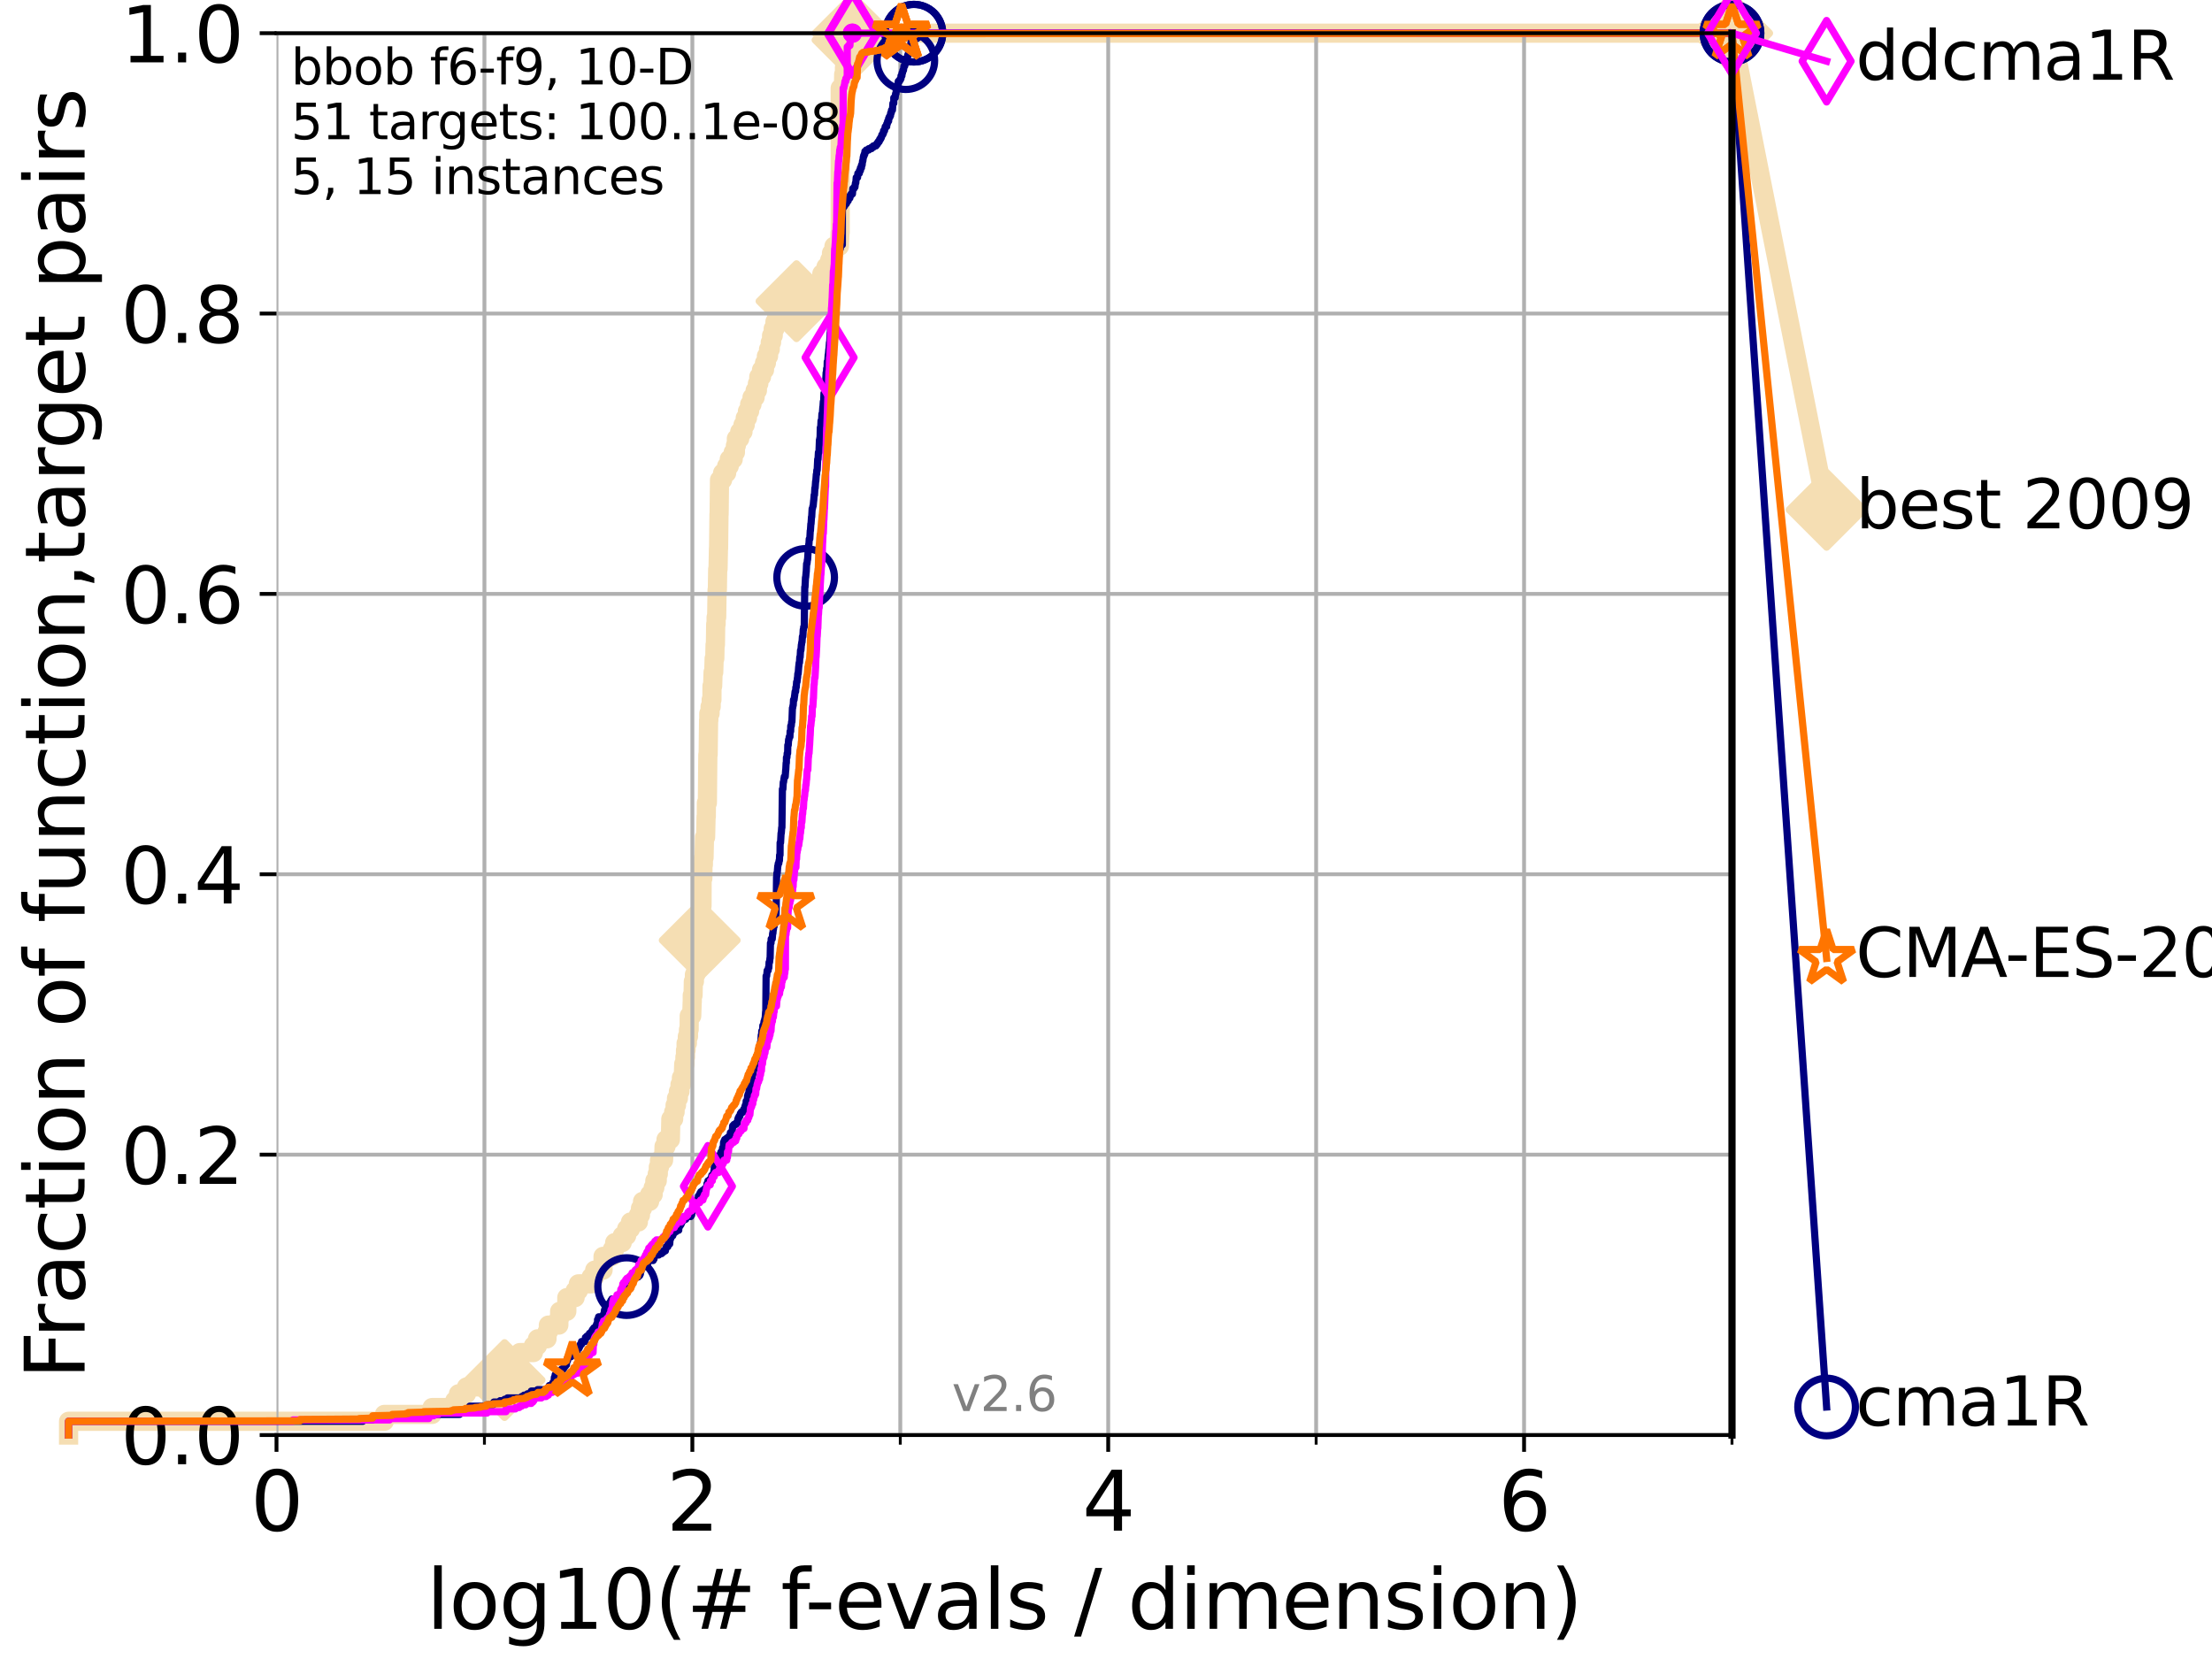 <?xml version="1.0" encoding="utf-8" standalone="no"?>
<!DOCTYPE svg PUBLIC "-//W3C//DTD SVG 1.1//EN"
  "http://www.w3.org/Graphics/SVG/1.1/DTD/svg11.dtd">
<svg xmlns:xlink="http://www.w3.org/1999/xlink" width="460.8pt" height="345.6pt" viewBox="0 0 460.8 345.6" xmlns="http://www.w3.org/2000/svg" version="1.1">
 <defs>
  <style type="text/css">*{stroke-linejoin: round; stroke-linecap: butt}</style>
 </defs>
 <g id="figure_1">
  <g id="patch_1">
   <path d="M 0 345.6 
L 460.8 345.6 
L 460.8 0 
L 0 0 
z
" style="fill: #ffffff"/>
  </g>
  <g id="axes_1">
   <g id="patch_2">
    <path d="M 57.6 298.944 
L 360.806 298.944 
L 360.806 6.912 
L 57.6 6.912 
z
" style="fill: #ffffff"/>
   </g>
   <g id="line2d_1">
    <path d="M 14.285 298.944 
L 14.285 296.081 
L 80.06 296.081 
L 80.06 294.649 
L 90.008 294.649 
L 90.008 293.218 
L 94.736 293.218 
L 94.736 291.786 
L 95.503 291.786 
L 95.503 290.355 
L 97.182 290.355 
L 97.182 288.923 
L 101.288 288.923 
L 101.288 287.492 
L 105.113 287.492 
L 105.113 286.06 
L 106.138 286.06 
L 106.138 284.629 
L 106.699 284.629 
L 106.699 283.197 
L 108.29 283.197 
L 108.29 281.766 
L 111.117 281.766 
L 111.117 280.334 
L 111.972 280.334 
L 111.972 278.903 
L 113.954 278.903 
L 113.954 277.471 
L 114.234 277.471 
L 114.234 276.04 
L 116.419 276.04 
L 116.419 274.608 
L 116.584 274.608 
L 116.584 273.176 
L 118.077 273.176 
L 118.077 270.313 
L 119.808 270.313 
L 119.808 268.882 
L 120.484 268.882 
L 120.484 267.45 
L 123.145 267.45 
L 123.145 266.019 
L 123.881 266.019 
L 123.881 264.587 
L 125.628 264.587 
L 125.628 261.724 
L 127.55 261.724 
L 127.55 260.293 
L 128.045 260.293 
L 128.045 258.861 
L 129.623 258.861 
L 129.623 257.43 
L 130.541 257.43 
L 130.541 255.998 
L 131.341 255.998 
L 131.341 254.567 
L 132.984 254.567 
L 132.984 253.135 
L 133.424 253.135 
L 133.424 251.704 
L 133.853 251.704 
L 133.853 250.272 
L 135.329 250.272 
L 135.329 248.84 
L 136.069 248.84 
L 136.069 247.409 
L 136.414 247.409 
L 136.414 245.977 
L 136.92 245.977 
L 136.92 244.546 
L 137.141 244.546 
L 137.141 243.114 
L 137.386 243.114 
L 137.386 241.683 
L 138.233 241.683 
L 138.336 238.82 
L 138.743 238.82 
L 138.743 237.388 
L 139.653 237.388 
L 139.748 233.094 
L 140.336 233.094 
L 140.336 231.662 
L 140.634 231.662 
L 140.634 230.231 
L 140.928 230.231 
L 140.928 228.799 
L 141.327 228.799 
L 141.327 227.368 
L 141.654 227.368 
L 141.654 225.936 
L 141.953 225.936 
L 141.953 224.504 
L 142.332 224.504 
L 142.436 221.641 
L 142.682 221.641 
L 142.682 220.21 
L 142.804 220.21 
L 142.804 218.778 
L 142.926 218.778 
L 142.926 217.347 
L 143.186 217.347 
L 143.186 215.915 
L 143.423 215.915 
L 143.423 214.484 
L 143.56 214.484 
L 143.58 211.621 
L 144.098 211.621 
L 144.193 208.758 
L 144.212 208.758 
L 144.212 207.326 
L 144.38 207.326 
L 144.436 204.463 
L 144.658 204.463 
L 144.658 203.032 
L 144.95 203.032 
L 145.004 200.168 
L 145.13 200.168 
L 145.13 198.737 
L 145.415 198.737 
L 145.415 197.305 
L 145.748 197.305 
L 145.765 193.011 
L 146.075 193.011 
L 146.177 188.716 
L 146.244 188.716 
L 146.261 182.99 
L 146.413 182.99 
L 146.446 180.127 
L 146.53 180.127 
L 146.53 178.696 
L 146.662 178.696 
L 146.761 174.401 
L 146.99 174.401 
L 147.087 170.106 
L 147.136 170.106 
L 147.152 167.243 
L 147.36 167.243 
L 147.455 157.223 
L 147.519 157.223 
L 147.613 150.065 
L 147.66 150.065 
L 147.66 148.633 
L 147.925 148.633 
L 147.925 147.202 
L 148.155 147.202 
L 148.155 145.77 
L 148.307 145.77 
L 148.322 142.907 
L 148.458 142.907 
L 148.548 140.044 
L 148.682 140.044 
L 148.771 137.181 
L 148.904 137.181 
L 148.962 134.318 
L 149.035 134.318 
L 149.093 130.024 
L 149.18 130.024 
L 149.18 128.592 
L 149.296 128.592 
L 149.382 122.866 
L 149.439 122.866 
L 149.51 118.571 
L 149.581 118.571 
L 149.666 114.277 
L 149.694 114.277 
L 149.778 107.119 
L 149.806 107.119 
L 149.89 99.961 
L 150.533 99.961 
L 150.533 98.53 
L 151.375 98.53 
L 151.375 97.098 
L 151.92 97.098 
L 151.92 95.667 
L 152.74 95.667 
L 152.74 94.235 
L 153.201 94.235 
L 153.201 92.804 
L 153.398 92.804 
L 153.398 91.372 
L 154.101 91.372 
L 154.101 89.941 
L 154.779 89.941 
L 154.779 88.509 
L 155.246 88.509 
L 155.246 87.078 
L 155.711 87.078 
L 155.711 85.646 
L 156.166 85.646 
L 156.166 84.215 
L 156.658 84.215 
L 156.658 82.783 
L 157.307 82.783 
L 157.307 81.352 
L 157.78 81.352 
L 157.78 79.92 
L 158.071 79.92 
L 158.071 78.488 
L 158.639 78.488 
L 158.639 77.057 
L 159.258 77.057 
L 159.258 75.625 
L 159.652 75.625 
L 159.652 74.194 
L 160.102 74.194 
L 160.102 72.762 
L 160.463 72.762 
L 160.463 71.331 
L 160.731 71.331 
L 160.731 69.899 
L 161.08 69.899 
L 161.08 68.468 
L 161.437 68.468 
L 161.437 67.036 
L 161.832 67.036 
L 161.832 65.605 
L 162.371 65.605 
L 162.371 64.173 
L 163.315 64.173 
L 163.315 62.742 
L 165.928 62.742 
L 165.928 61.31 
L 166.38 61.31 
L 166.38 59.879 
L 170.805 59.879 
L 170.805 58.447 
L 171.204 58.447 
L 171.204 57.016 
L 172.076 57.016 
L 172.076 55.584 
L 172.856 55.584 
L 172.856 54.152 
L 173.218 54.152 
L 173.218 52.721 
L 173.731 52.721 
L 173.731 51.289 
L 174.875 51.289 
L 174.967 48.426 
L 175.03 48.426 
L 175.03 18.364 
L 175.702 18.364 
L 175.755 15.501 
L 175.916 15.501 
L 175.916 14.07 
L 176.945 14.07 
L 176.945 12.638 
L 177.198 12.638 
L 177.198 11.207 
L 177.337 11.207 
L 177.428 8.344 
L 177.598 8.344 
L 177.598 6.912 
L 360.806 6.912 
L 360.806 6.912 
" style="fill: none; stroke: #f5deb3; stroke-width: 4; stroke-linecap: square"/>
   </g>
   <g id="line2d_2">
    <defs>
     <path id="m861db4c039" d="M -0 7.778 
L 7.778 0 
L 0 -7.778 
L -7.778 -0 
z
" style="stroke: #f5deb3; stroke-width: 1.5; stroke-linejoin: miter"/>
    </defs>
    <g>
     <use xlink:href="#m861db4c039" x="105.113" y="287.492" style="fill: #f5deb3; stroke: #f5deb3; stroke-width: 1.5; stroke-linejoin: miter"/>
     <use xlink:href="#m861db4c039" x="145.765" y="195.874" style="fill: #f5deb3; stroke: #f5deb3; stroke-width: 1.5; stroke-linejoin: miter"/>
     <use xlink:href="#m861db4c039" x="165.928" y="62.742" style="fill: #f5deb3; stroke: #f5deb3; stroke-width: 1.5; stroke-linejoin: miter"/>
     <use xlink:href="#m861db4c039" x="177.598" y="8.344" style="fill: #f5deb3; stroke: #f5deb3; stroke-width: 1.5; stroke-linejoin: miter"/>
     <use xlink:href="#m861db4c039" x="177.598" y="6.912" style="fill: #f5deb3; stroke: #f5deb3; stroke-width: 1.5; stroke-linejoin: miter"/>
     <use xlink:href="#m861db4c039" x="360.806" y="6.912" style="fill: #f5deb3; stroke: #f5deb3; stroke-width: 1.5; stroke-linejoin: miter"/>
    </g>
   </g>
   <g id="line2d_3">
    <path style="fill: none; stroke: #f5deb3; stroke-width: 4; stroke-linecap: square"/>
    <g/>
   </g>
   <g id="line2d_4">
    <path d="M 360.806 6.912 
L 380.515 106.203 
" style="fill: none; stroke: #f5deb3; stroke-width: 4; stroke-linecap: square"/>
    <g>
     <use xlink:href="#m861db4c039" x="360.806" y="6.912" style="fill: #f5deb3; stroke: #f5deb3; stroke-width: 1.5; stroke-linejoin: miter"/>
     <use xlink:href="#m861db4c039" x="380.515" y="106.203" style="fill: #f5deb3; stroke: #f5deb3; stroke-width: 1.5; stroke-linejoin: miter"/>
    </g>
   </g>
   <g id="matplotlib.axis_1">
    <g id="xtick_1">
     <g id="line2d_5">
      <path d="M 57.6 298.944 
L 57.6 6.912 
" clip-path="url(#p7b6a1d8c68)" style="fill: none; stroke: #b0b0b0; stroke-width: 0.8; stroke-linecap: square"/>
     </g>
     <g id="line2d_6">
      <defs>
       <path id="m262acd9652" d="M 0 0 
L 0 3.5 
" style="stroke: #000000; stroke-width: 0.8"/>
      </defs>
      <g>
       <use xlink:href="#m262acd9652" x="57.6" y="298.944" style="stroke: #000000; stroke-width: 0.8"/>
      </g>
     </g>
     <g id="text_1">
      <!-- 0 -->
      <g transform="translate(52.192 318.861)scale(0.17 -0.17)">
       <defs>
        <path id="DejaVuSans-30" d="M 2034 4250 
Q 1547 4250 1301 3770 
Q 1056 3291 1056 2328 
Q 1056 1369 1301 889 
Q 1547 409 2034 409 
Q 2525 409 2770 889 
Q 3016 1369 3016 2328 
Q 3016 3291 2770 3770 
Q 2525 4250 2034 4250 
z
M 2034 4750 
Q 2819 4750 3233 4129 
Q 3647 3509 3647 2328 
Q 3647 1150 3233 529 
Q 2819 -91 2034 -91 
Q 1250 -91 836 529 
Q 422 1150 422 2328 
Q 422 3509 836 4129 
Q 1250 4750 2034 4750 
z
" transform="scale(0.016)"/>
       </defs>
       <use xlink:href="#DejaVuSans-30"/>
      </g>
     </g>
    </g>
    <g id="xtick_2">
     <g id="line2d_7">
      <path d="M 144.23 298.944 
L 144.23 6.912 
" clip-path="url(#p7b6a1d8c68)" style="fill: none; stroke: #b0b0b0; stroke-width: 0.8; stroke-linecap: square"/>
     </g>
     <g id="line2d_8">
      <g>
       <use xlink:href="#m262acd9652" x="144.23" y="298.944" style="stroke: #000000; stroke-width: 0.8"/>
      </g>
     </g>
     <g id="text_2">
      <!-- 2 -->
      <g transform="translate(138.822 318.861)scale(0.17 -0.17)">
       <defs>
        <path id="DejaVuSans-32" d="M 1228 531 
L 3431 531 
L 3431 0 
L 469 0 
L 469 531 
Q 828 903 1448 1529 
Q 2069 2156 2228 2338 
Q 2531 2678 2651 2914 
Q 2772 3150 2772 3378 
Q 2772 3750 2511 3984 
Q 2250 4219 1831 4219 
Q 1534 4219 1204 4116 
Q 875 4013 500 3803 
L 500 4441 
Q 881 4594 1212 4672 
Q 1544 4750 1819 4750 
Q 2544 4750 2975 4387 
Q 3406 4025 3406 3419 
Q 3406 3131 3298 2873 
Q 3191 2616 2906 2266 
Q 2828 2175 2409 1742 
Q 1991 1309 1228 531 
z
" transform="scale(0.016)"/>
       </defs>
       <use xlink:href="#DejaVuSans-32"/>
      </g>
     </g>
    </g>
    <g id="xtick_3">
     <g id="line2d_9">
      <path d="M 230.861 298.944 
L 230.861 6.912 
" clip-path="url(#p7b6a1d8c68)" style="fill: none; stroke: #b0b0b0; stroke-width: 0.8; stroke-linecap: square"/>
     </g>
     <g id="line2d_10">
      <g>
       <use xlink:href="#m262acd9652" x="230.861" y="298.944" style="stroke: #000000; stroke-width: 0.8"/>
      </g>
     </g>
     <g id="text_3">
      <!-- 4 -->
      <g transform="translate(225.453 318.861)scale(0.17 -0.17)">
       <defs>
        <path id="DejaVuSans-34" d="M 2419 4116 
L 825 1625 
L 2419 1625 
L 2419 4116 
z
M 2253 4666 
L 3047 4666 
L 3047 1625 
L 3713 1625 
L 3713 1100 
L 3047 1100 
L 3047 0 
L 2419 0 
L 2419 1100 
L 313 1100 
L 313 1709 
L 2253 4666 
z
" transform="scale(0.016)"/>
       </defs>
       <use xlink:href="#DejaVuSans-34"/>
      </g>
     </g>
    </g>
    <g id="xtick_4">
     <g id="line2d_11">
      <path d="M 317.491 298.944 
L 317.491 6.912 
" clip-path="url(#p7b6a1d8c68)" style="fill: none; stroke: #b0b0b0; stroke-width: 0.8; stroke-linecap: square"/>
     </g>
     <g id="line2d_12">
      <g>
       <use xlink:href="#m262acd9652" x="317.491" y="298.944" style="stroke: #000000; stroke-width: 0.8"/>
      </g>
     </g>
     <g id="text_4">
      <!-- 6 -->
      <g transform="translate(312.083 318.861)scale(0.17 -0.17)">
       <defs>
        <path id="DejaVuSans-36" d="M 2113 2584 
Q 1688 2584 1439 2293 
Q 1191 2003 1191 1497 
Q 1191 994 1439 701 
Q 1688 409 2113 409 
Q 2538 409 2786 701 
Q 3034 994 3034 1497 
Q 3034 2003 2786 2293 
Q 2538 2584 2113 2584 
z
M 3366 4563 
L 3366 3988 
Q 3128 4100 2886 4159 
Q 2644 4219 2406 4219 
Q 1781 4219 1451 3797 
Q 1122 3375 1075 2522 
Q 1259 2794 1537 2939 
Q 1816 3084 2150 3084 
Q 2853 3084 3261 2657 
Q 3669 2231 3669 1497 
Q 3669 778 3244 343 
Q 2819 -91 2113 -91 
Q 1303 -91 875 529 
Q 447 1150 447 2328 
Q 447 3434 972 4092 
Q 1497 4750 2381 4750 
Q 2619 4750 2861 4703 
Q 3103 4656 3366 4563 
z
" transform="scale(0.016)"/>
       </defs>
       <use xlink:href="#DejaVuSans-36"/>
      </g>
     </g>
    </g>
    <g id="xtick_5">
     <g id="line2d_13">
      <path d="M 100.915 298.944 
L 100.915 6.912 
" clip-path="url(#p7b6a1d8c68)" style="fill: none; stroke: #b0b0b0; stroke-width: 0.8; stroke-linecap: square"/>
     </g>
     <g id="line2d_14">
      <defs>
       <path id="m25f300571b" d="M 0 0 
L 0 2 
" style="stroke: #000000; stroke-width: 0.6"/>
      </defs>
      <g>
       <use xlink:href="#m25f300571b" x="100.915" y="298.944" style="stroke: #000000; stroke-width: 0.6"/>
      </g>
     </g>
    </g>
    <g id="xtick_6">
     <g id="line2d_15">
      <path d="M 187.546 298.944 
L 187.546 6.912 
" clip-path="url(#p7b6a1d8c68)" style="fill: none; stroke: #b0b0b0; stroke-width: 0.8; stroke-linecap: square"/>
     </g>
     <g id="line2d_16">
      <g>
       <use xlink:href="#m25f300571b" x="187.546" y="298.944" style="stroke: #000000; stroke-width: 0.6"/>
      </g>
     </g>
    </g>
    <g id="xtick_7">
     <g id="line2d_17">
      <path d="M 274.176 298.944 
L 274.176 6.912 
" clip-path="url(#p7b6a1d8c68)" style="fill: none; stroke: #b0b0b0; stroke-width: 0.8; stroke-linecap: square"/>
     </g>
     <g id="line2d_18">
      <g>
       <use xlink:href="#m25f300571b" x="274.176" y="298.944" style="stroke: #000000; stroke-width: 0.6"/>
      </g>
     </g>
    </g>
    <g id="xtick_8">
     <g id="line2d_19">
      <path d="M 360.806 298.944 
L 360.806 6.912 
" clip-path="url(#p7b6a1d8c68)" style="fill: none; stroke: #b0b0b0; stroke-width: 0.8; stroke-linecap: square"/>
     </g>
     <g id="line2d_20">
      <g>
       <use xlink:href="#m25f300571b" x="360.806" y="298.944" style="stroke: #000000; stroke-width: 0.6"/>
      </g>
     </g>
    </g>
    <g id="text_5">
     <!-- log10(# f-evals / dimension) -->
     <g transform="translate(88.823 339.314)scale(0.17 -0.17)">
      <defs>
       <path id="DejaVuSans-6c" d="M 603 4863 
L 1178 4863 
L 1178 0 
L 603 0 
L 603 4863 
z
" transform="scale(0.016)"/>
       <path id="DejaVuSans-6f" d="M 1959 3097 
Q 1497 3097 1228 2736 
Q 959 2375 959 1747 
Q 959 1119 1226 758 
Q 1494 397 1959 397 
Q 2419 397 2687 759 
Q 2956 1122 2956 1747 
Q 2956 2369 2687 2733 
Q 2419 3097 1959 3097 
z
M 1959 3584 
Q 2709 3584 3137 3096 
Q 3566 2609 3566 1747 
Q 3566 888 3137 398 
Q 2709 -91 1959 -91 
Q 1206 -91 779 398 
Q 353 888 353 1747 
Q 353 2609 779 3096 
Q 1206 3584 1959 3584 
z
" transform="scale(0.016)"/>
       <path id="DejaVuSans-67" d="M 2906 1791 
Q 2906 2416 2648 2759 
Q 2391 3103 1925 3103 
Q 1463 3103 1205 2759 
Q 947 2416 947 1791 
Q 947 1169 1205 825 
Q 1463 481 1925 481 
Q 2391 481 2648 825 
Q 2906 1169 2906 1791 
z
M 3481 434 
Q 3481 -459 3084 -895 
Q 2688 -1331 1869 -1331 
Q 1566 -1331 1297 -1286 
Q 1028 -1241 775 -1147 
L 775 -588 
Q 1028 -725 1275 -790 
Q 1522 -856 1778 -856 
Q 2344 -856 2625 -561 
Q 2906 -266 2906 331 
L 2906 616 
Q 2728 306 2450 153 
Q 2172 0 1784 0 
Q 1141 0 747 490 
Q 353 981 353 1791 
Q 353 2603 747 3093 
Q 1141 3584 1784 3584 
Q 2172 3584 2450 3431 
Q 2728 3278 2906 2969 
L 2906 3500 
L 3481 3500 
L 3481 434 
z
" transform="scale(0.016)"/>
       <path id="DejaVuSans-31" d="M 794 531 
L 1825 531 
L 1825 4091 
L 703 3866 
L 703 4441 
L 1819 4666 
L 2450 4666 
L 2450 531 
L 3481 531 
L 3481 0 
L 794 0 
L 794 531 
z
" transform="scale(0.016)"/>
       <path id="DejaVuSans-28" d="M 1984 4856 
Q 1566 4138 1362 3434 
Q 1159 2731 1159 2009 
Q 1159 1288 1364 580 
Q 1569 -128 1984 -844 
L 1484 -844 
Q 1016 -109 783 600 
Q 550 1309 550 2009 
Q 550 2706 781 3412 
Q 1013 4119 1484 4856 
L 1984 4856 
z
" transform="scale(0.016)"/>
       <path id="DejaVuSans-23" d="M 3272 2816 
L 2363 2816 
L 2100 1772 
L 3016 1772 
L 3272 2816 
z
M 2803 4594 
L 2478 3297 
L 3391 3297 
L 3719 4594 
L 4219 4594 
L 3897 3297 
L 4872 3297 
L 4872 2816 
L 3775 2816 
L 3519 1772 
L 4513 1772 
L 4513 1294 
L 3397 1294 
L 3072 0 
L 2572 0 
L 2894 1294 
L 1978 1294 
L 1656 0 
L 1153 0 
L 1478 1294 
L 494 1294 
L 494 1772 
L 1594 1772 
L 1856 2816 
L 850 2816 
L 850 3297 
L 1978 3297 
L 2297 4594 
L 2803 4594 
z
" transform="scale(0.016)"/>
       <path id="DejaVuSans-20" transform="scale(0.016)"/>
       <path id="DejaVuSans-66" d="M 2375 4863 
L 2375 4384 
L 1825 4384 
Q 1516 4384 1395 4259 
Q 1275 4134 1275 3809 
L 1275 3500 
L 2222 3500 
L 2222 3053 
L 1275 3053 
L 1275 0 
L 697 0 
L 697 3053 
L 147 3053 
L 147 3500 
L 697 3500 
L 697 3744 
Q 697 4328 969 4595 
Q 1241 4863 1831 4863 
L 2375 4863 
z
" transform="scale(0.016)"/>
       <path id="DejaVuSans-2d" d="M 313 2009 
L 1997 2009 
L 1997 1497 
L 313 1497 
L 313 2009 
z
" transform="scale(0.016)"/>
       <path id="DejaVuSans-65" d="M 3597 1894 
L 3597 1613 
L 953 1613 
Q 991 1019 1311 708 
Q 1631 397 2203 397 
Q 2534 397 2845 478 
Q 3156 559 3463 722 
L 3463 178 
Q 3153 47 2828 -22 
Q 2503 -91 2169 -91 
Q 1331 -91 842 396 
Q 353 884 353 1716 
Q 353 2575 817 3079 
Q 1281 3584 2069 3584 
Q 2775 3584 3186 3129 
Q 3597 2675 3597 1894 
z
M 3022 2063 
Q 3016 2534 2758 2815 
Q 2500 3097 2075 3097 
Q 1594 3097 1305 2825 
Q 1016 2553 972 2059 
L 3022 2063 
z
" transform="scale(0.016)"/>
       <path id="DejaVuSans-76" d="M 191 3500 
L 800 3500 
L 1894 563 
L 2988 3500 
L 3597 3500 
L 2284 0 
L 1503 0 
L 191 3500 
z
" transform="scale(0.016)"/>
       <path id="DejaVuSans-61" d="M 2194 1759 
Q 1497 1759 1228 1600 
Q 959 1441 959 1056 
Q 959 750 1161 570 
Q 1363 391 1709 391 
Q 2188 391 2477 730 
Q 2766 1069 2766 1631 
L 2766 1759 
L 2194 1759 
z
M 3341 1997 
L 3341 0 
L 2766 0 
L 2766 531 
Q 2569 213 2275 61 
Q 1981 -91 1556 -91 
Q 1019 -91 701 211 
Q 384 513 384 1019 
Q 384 1609 779 1909 
Q 1175 2209 1959 2209 
L 2766 2209 
L 2766 2266 
Q 2766 2663 2505 2880 
Q 2244 3097 1772 3097 
Q 1472 3097 1187 3025 
Q 903 2953 641 2809 
L 641 3341 
Q 956 3463 1253 3523 
Q 1550 3584 1831 3584 
Q 2591 3584 2966 3190 
Q 3341 2797 3341 1997 
z
" transform="scale(0.016)"/>
       <path id="DejaVuSans-73" d="M 2834 3397 
L 2834 2853 
Q 2591 2978 2328 3040 
Q 2066 3103 1784 3103 
Q 1356 3103 1142 2972 
Q 928 2841 928 2578 
Q 928 2378 1081 2264 
Q 1234 2150 1697 2047 
L 1894 2003 
Q 2506 1872 2764 1633 
Q 3022 1394 3022 966 
Q 3022 478 2636 193 
Q 2250 -91 1575 -91 
Q 1294 -91 989 -36 
Q 684 19 347 128 
L 347 722 
Q 666 556 975 473 
Q 1284 391 1588 391 
Q 1994 391 2212 530 
Q 2431 669 2431 922 
Q 2431 1156 2273 1281 
Q 2116 1406 1581 1522 
L 1381 1569 
Q 847 1681 609 1914 
Q 372 2147 372 2553 
Q 372 3047 722 3315 
Q 1072 3584 1716 3584 
Q 2034 3584 2315 3537 
Q 2597 3491 2834 3397 
z
" transform="scale(0.016)"/>
       <path id="DejaVuSans-2f" d="M 1625 4666 
L 2156 4666 
L 531 -594 
L 0 -594 
L 1625 4666 
z
" transform="scale(0.016)"/>
       <path id="DejaVuSans-64" d="M 2906 2969 
L 2906 4863 
L 3481 4863 
L 3481 0 
L 2906 0 
L 2906 525 
Q 2725 213 2448 61 
Q 2172 -91 1784 -91 
Q 1150 -91 751 415 
Q 353 922 353 1747 
Q 353 2572 751 3078 
Q 1150 3584 1784 3584 
Q 2172 3584 2448 3432 
Q 2725 3281 2906 2969 
z
M 947 1747 
Q 947 1113 1208 752 
Q 1469 391 1925 391 
Q 2381 391 2643 752 
Q 2906 1113 2906 1747 
Q 2906 2381 2643 2742 
Q 2381 3103 1925 3103 
Q 1469 3103 1208 2742 
Q 947 2381 947 1747 
z
" transform="scale(0.016)"/>
       <path id="DejaVuSans-69" d="M 603 3500 
L 1178 3500 
L 1178 0 
L 603 0 
L 603 3500 
z
M 603 4863 
L 1178 4863 
L 1178 4134 
L 603 4134 
L 603 4863 
z
" transform="scale(0.016)"/>
       <path id="DejaVuSans-6d" d="M 3328 2828 
Q 3544 3216 3844 3400 
Q 4144 3584 4550 3584 
Q 5097 3584 5394 3201 
Q 5691 2819 5691 2113 
L 5691 0 
L 5113 0 
L 5113 2094 
Q 5113 2597 4934 2840 
Q 4756 3084 4391 3084 
Q 3944 3084 3684 2787 
Q 3425 2491 3425 1978 
L 3425 0 
L 2847 0 
L 2847 2094 
Q 2847 2600 2669 2842 
Q 2491 3084 2119 3084 
Q 1678 3084 1418 2786 
Q 1159 2488 1159 1978 
L 1159 0 
L 581 0 
L 581 3500 
L 1159 3500 
L 1159 2956 
Q 1356 3278 1631 3431 
Q 1906 3584 2284 3584 
Q 2666 3584 2933 3390 
Q 3200 3197 3328 2828 
z
" transform="scale(0.016)"/>
       <path id="DejaVuSans-6e" d="M 3513 2113 
L 3513 0 
L 2938 0 
L 2938 2094 
Q 2938 2591 2744 2837 
Q 2550 3084 2163 3084 
Q 1697 3084 1428 2787 
Q 1159 2491 1159 1978 
L 1159 0 
L 581 0 
L 581 3500 
L 1159 3500 
L 1159 2956 
Q 1366 3272 1645 3428 
Q 1925 3584 2291 3584 
Q 2894 3584 3203 3211 
Q 3513 2838 3513 2113 
z
" transform="scale(0.016)"/>
       <path id="DejaVuSans-29" d="M 513 4856 
L 1013 4856 
Q 1481 4119 1714 3412 
Q 1947 2706 1947 2009 
Q 1947 1309 1714 600 
Q 1481 -109 1013 -844 
L 513 -844 
Q 928 -128 1133 580 
Q 1338 1288 1338 2009 
Q 1338 2731 1133 3434 
Q 928 4138 513 4856 
z
" transform="scale(0.016)"/>
      </defs>
      <use xlink:href="#DejaVuSans-6c"/>
      <use xlink:href="#DejaVuSans-6f" x="27.783"/>
      <use xlink:href="#DejaVuSans-67" x="88.965"/>
      <use xlink:href="#DejaVuSans-31" x="152.441"/>
      <use xlink:href="#DejaVuSans-30" x="216.064"/>
      <use xlink:href="#DejaVuSans-28" x="279.688"/>
      <use xlink:href="#DejaVuSans-23" x="318.701"/>
      <use xlink:href="#DejaVuSans-20" x="402.49"/>
      <use xlink:href="#DejaVuSans-66" x="434.277"/>
      <use xlink:href="#DejaVuSans-2d" x="463.982"/>
      <use xlink:href="#DejaVuSans-65" x="500.066"/>
      <use xlink:href="#DejaVuSans-76" x="561.59"/>
      <use xlink:href="#DejaVuSans-61" x="620.77"/>
      <use xlink:href="#DejaVuSans-6c" x="682.049"/>
      <use xlink:href="#DejaVuSans-73" x="709.832"/>
      <use xlink:href="#DejaVuSans-20" x="761.932"/>
      <use xlink:href="#DejaVuSans-2f" x="793.719"/>
      <use xlink:href="#DejaVuSans-20" x="827.41"/>
      <use xlink:href="#DejaVuSans-64" x="859.197"/>
      <use xlink:href="#DejaVuSans-69" x="922.674"/>
      <use xlink:href="#DejaVuSans-6d" x="950.457"/>
      <use xlink:href="#DejaVuSans-65" x="1047.869"/>
      <use xlink:href="#DejaVuSans-6e" x="1109.393"/>
      <use xlink:href="#DejaVuSans-73" x="1172.771"/>
      <use xlink:href="#DejaVuSans-69" x="1224.871"/>
      <use xlink:href="#DejaVuSans-6f" x="1252.654"/>
      <use xlink:href="#DejaVuSans-6e" x="1313.836"/>
      <use xlink:href="#DejaVuSans-29" x="1377.215"/>
     </g>
    </g>
   </g>
   <g id="matplotlib.axis_2">
    <g id="ytick_1">
     <g id="line2d_21">
      <path d="M 57.6 298.944 
L 360.806 298.944 
" clip-path="url(#p7b6a1d8c68)" style="fill: none; stroke: #b0b0b0; stroke-width: 0.8; stroke-linecap: square"/>
     </g>
     <g id="line2d_22">
      <defs>
       <path id="m739457374f" d="M 0 0 
L -3.5 0 
" style="stroke: #000000; stroke-width: 0.8"/>
      </defs>
      <g>
       <use xlink:href="#m739457374f" x="57.6" y="298.944" style="stroke: #000000; stroke-width: 0.8"/>
      </g>
     </g>
     <g id="text_6">
      <!-- 0.0 -->
      <g transform="translate(25.155 305.023)scale(0.16 -0.16)">
       <defs>
        <path id="DejaVuSans-2e" d="M 684 794 
L 1344 794 
L 1344 0 
L 684 0 
L 684 794 
z
" transform="scale(0.016)"/>
       </defs>
       <use xlink:href="#DejaVuSans-30"/>
       <use xlink:href="#DejaVuSans-2e" x="63.623"/>
       <use xlink:href="#DejaVuSans-30" x="95.41"/>
      </g>
     </g>
    </g>
    <g id="ytick_2">
     <g id="line2d_23">
      <path d="M 57.6 240.538 
L 360.806 240.538 
" clip-path="url(#p7b6a1d8c68)" style="fill: none; stroke: #b0b0b0; stroke-width: 0.8; stroke-linecap: square"/>
     </g>
     <g id="line2d_24">
      <g>
       <use xlink:href="#m739457374f" x="57.6" y="240.538" style="stroke: #000000; stroke-width: 0.8"/>
      </g>
     </g>
     <g id="text_7">
      <!-- 0.2 -->
      <g transform="translate(25.155 246.616)scale(0.16 -0.16)">
       <use xlink:href="#DejaVuSans-30"/>
       <use xlink:href="#DejaVuSans-2e" x="63.623"/>
       <use xlink:href="#DejaVuSans-32" x="95.41"/>
      </g>
     </g>
    </g>
    <g id="ytick_3">
     <g id="line2d_25">
      <path d="M 57.6 182.131 
L 360.806 182.131 
" clip-path="url(#p7b6a1d8c68)" style="fill: none; stroke: #b0b0b0; stroke-width: 0.8; stroke-linecap: square"/>
     </g>
     <g id="line2d_26">
      <g>
       <use xlink:href="#m739457374f" x="57.6" y="182.131" style="stroke: #000000; stroke-width: 0.8"/>
      </g>
     </g>
     <g id="text_8">
      <!-- 0.4 -->
      <g transform="translate(25.155 188.21)scale(0.16 -0.16)">
       <use xlink:href="#DejaVuSans-30"/>
       <use xlink:href="#DejaVuSans-2e" x="63.623"/>
       <use xlink:href="#DejaVuSans-34" x="95.41"/>
      </g>
     </g>
    </g>
    <g id="ytick_4">
     <g id="line2d_27">
      <path d="M 57.6 123.725 
L 360.806 123.725 
" clip-path="url(#p7b6a1d8c68)" style="fill: none; stroke: #b0b0b0; stroke-width: 0.8; stroke-linecap: square"/>
     </g>
     <g id="line2d_28">
      <g>
       <use xlink:href="#m739457374f" x="57.6" y="123.725" style="stroke: #000000; stroke-width: 0.8"/>
      </g>
     </g>
     <g id="text_9">
      <!-- 0.6 -->
      <g transform="translate(25.155 129.804)scale(0.16 -0.16)">
       <use xlink:href="#DejaVuSans-30"/>
       <use xlink:href="#DejaVuSans-2e" x="63.623"/>
       <use xlink:href="#DejaVuSans-36" x="95.41"/>
      </g>
     </g>
    </g>
    <g id="ytick_5">
     <g id="line2d_29">
      <path d="M 57.6 65.318 
L 360.806 65.318 
" clip-path="url(#p7b6a1d8c68)" style="fill: none; stroke: #b0b0b0; stroke-width: 0.8; stroke-linecap: square"/>
     </g>
     <g id="line2d_30">
      <g>
       <use xlink:href="#m739457374f" x="57.6" y="65.318" style="stroke: #000000; stroke-width: 0.8"/>
      </g>
     </g>
     <g id="text_10">
      <!-- 0.8 -->
      <g transform="translate(25.155 71.397)scale(0.16 -0.16)">
       <defs>
        <path id="DejaVuSans-38" d="M 2034 2216 
Q 1584 2216 1326 1975 
Q 1069 1734 1069 1313 
Q 1069 891 1326 650 
Q 1584 409 2034 409 
Q 2484 409 2743 651 
Q 3003 894 3003 1313 
Q 3003 1734 2745 1975 
Q 2488 2216 2034 2216 
z
M 1403 2484 
Q 997 2584 770 2862 
Q 544 3141 544 3541 
Q 544 4100 942 4425 
Q 1341 4750 2034 4750 
Q 2731 4750 3128 4425 
Q 3525 4100 3525 3541 
Q 3525 3141 3298 2862 
Q 3072 2584 2669 2484 
Q 3125 2378 3379 2068 
Q 3634 1759 3634 1313 
Q 3634 634 3220 271 
Q 2806 -91 2034 -91 
Q 1263 -91 848 271 
Q 434 634 434 1313 
Q 434 1759 690 2068 
Q 947 2378 1403 2484 
z
M 1172 3481 
Q 1172 3119 1398 2916 
Q 1625 2713 2034 2713 
Q 2441 2713 2670 2916 
Q 2900 3119 2900 3481 
Q 2900 3844 2670 4047 
Q 2441 4250 2034 4250 
Q 1625 4250 1398 4047 
Q 1172 3844 1172 3481 
z
" transform="scale(0.016)"/>
       </defs>
       <use xlink:href="#DejaVuSans-30"/>
       <use xlink:href="#DejaVuSans-2e" x="63.623"/>
       <use xlink:href="#DejaVuSans-38" x="95.41"/>
      </g>
     </g>
    </g>
    <g id="ytick_6">
     <g id="line2d_31">
      <path d="M 57.6 6.912 
L 360.806 6.912 
" clip-path="url(#p7b6a1d8c68)" style="fill: none; stroke: #b0b0b0; stroke-width: 0.8; stroke-linecap: square"/>
     </g>
     <g id="line2d_32">
      <g>
       <use xlink:href="#m739457374f" x="57.6" y="6.912" style="stroke: #000000; stroke-width: 0.8"/>
      </g>
     </g>
     <g id="text_11">
      <!-- 1.0 -->
      <g transform="translate(25.155 12.991)scale(0.16 -0.16)">
       <use xlink:href="#DejaVuSans-31"/>
       <use xlink:href="#DejaVuSans-2e" x="63.623"/>
       <use xlink:href="#DejaVuSans-30" x="95.41"/>
      </g>
     </g>
    </g>
    <g id="text_12">
     <!-- Fraction of function,target pairs -->
     <g transform="translate(17.62 287.313)rotate(-90)scale(0.17 -0.17)">
      <defs>
       <path id="DejaVuSans-46" d="M 628 4666 
L 3309 4666 
L 3309 4134 
L 1259 4134 
L 1259 2759 
L 3109 2759 
L 3109 2228 
L 1259 2228 
L 1259 0 
L 628 0 
L 628 4666 
z
" transform="scale(0.016)"/>
       <path id="DejaVuSans-72" d="M 2631 2963 
Q 2534 3019 2420 3045 
Q 2306 3072 2169 3072 
Q 1681 3072 1420 2755 
Q 1159 2438 1159 1844 
L 1159 0 
L 581 0 
L 581 3500 
L 1159 3500 
L 1159 2956 
Q 1341 3275 1631 3429 
Q 1922 3584 2338 3584 
Q 2397 3584 2469 3576 
Q 2541 3569 2628 3553 
L 2631 2963 
z
" transform="scale(0.016)"/>
       <path id="DejaVuSans-63" d="M 3122 3366 
L 3122 2828 
Q 2878 2963 2633 3030 
Q 2388 3097 2138 3097 
Q 1578 3097 1268 2742 
Q 959 2388 959 1747 
Q 959 1106 1268 751 
Q 1578 397 2138 397 
Q 2388 397 2633 464 
Q 2878 531 3122 666 
L 3122 134 
Q 2881 22 2623 -34 
Q 2366 -91 2075 -91 
Q 1284 -91 818 406 
Q 353 903 353 1747 
Q 353 2603 823 3093 
Q 1294 3584 2113 3584 
Q 2378 3584 2631 3529 
Q 2884 3475 3122 3366 
z
" transform="scale(0.016)"/>
       <path id="DejaVuSans-74" d="M 1172 4494 
L 1172 3500 
L 2356 3500 
L 2356 3053 
L 1172 3053 
L 1172 1153 
Q 1172 725 1289 603 
Q 1406 481 1766 481 
L 2356 481 
L 2356 0 
L 1766 0 
Q 1100 0 847 248 
Q 594 497 594 1153 
L 594 3053 
L 172 3053 
L 172 3500 
L 594 3500 
L 594 4494 
L 1172 4494 
z
" transform="scale(0.016)"/>
       <path id="DejaVuSans-75" d="M 544 1381 
L 544 3500 
L 1119 3500 
L 1119 1403 
Q 1119 906 1312 657 
Q 1506 409 1894 409 
Q 2359 409 2629 706 
Q 2900 1003 2900 1516 
L 2900 3500 
L 3475 3500 
L 3475 0 
L 2900 0 
L 2900 538 
Q 2691 219 2414 64 
Q 2138 -91 1772 -91 
Q 1169 -91 856 284 
Q 544 659 544 1381 
z
M 1991 3584 
L 1991 3584 
z
" transform="scale(0.016)"/>
       <path id="DejaVuSans-2c" d="M 750 794 
L 1409 794 
L 1409 256 
L 897 -744 
L 494 -744 
L 750 256 
L 750 794 
z
" transform="scale(0.016)"/>
       <path id="DejaVuSans-70" d="M 1159 525 
L 1159 -1331 
L 581 -1331 
L 581 3500 
L 1159 3500 
L 1159 2969 
Q 1341 3281 1617 3432 
Q 1894 3584 2278 3584 
Q 2916 3584 3314 3078 
Q 3713 2572 3713 1747 
Q 3713 922 3314 415 
Q 2916 -91 2278 -91 
Q 1894 -91 1617 61 
Q 1341 213 1159 525 
z
M 3116 1747 
Q 3116 2381 2855 2742 
Q 2594 3103 2138 3103 
Q 1681 3103 1420 2742 
Q 1159 2381 1159 1747 
Q 1159 1113 1420 752 
Q 1681 391 2138 391 
Q 2594 391 2855 752 
Q 3116 1113 3116 1747 
z
" transform="scale(0.016)"/>
      </defs>
      <use xlink:href="#DejaVuSans-46"/>
      <use xlink:href="#DejaVuSans-72" x="50.27"/>
      <use xlink:href="#DejaVuSans-61" x="91.383"/>
      <use xlink:href="#DejaVuSans-63" x="152.662"/>
      <use xlink:href="#DejaVuSans-74" x="207.643"/>
      <use xlink:href="#DejaVuSans-69" x="246.852"/>
      <use xlink:href="#DejaVuSans-6f" x="274.635"/>
      <use xlink:href="#DejaVuSans-6e" x="335.816"/>
      <use xlink:href="#DejaVuSans-20" x="399.195"/>
      <use xlink:href="#DejaVuSans-6f" x="430.982"/>
      <use xlink:href="#DejaVuSans-66" x="492.164"/>
      <use xlink:href="#DejaVuSans-20" x="527.369"/>
      <use xlink:href="#DejaVuSans-66" x="559.156"/>
      <use xlink:href="#DejaVuSans-75" x="594.361"/>
      <use xlink:href="#DejaVuSans-6e" x="657.74"/>
      <use xlink:href="#DejaVuSans-63" x="721.119"/>
      <use xlink:href="#DejaVuSans-74" x="776.1"/>
      <use xlink:href="#DejaVuSans-69" x="815.309"/>
      <use xlink:href="#DejaVuSans-6f" x="843.092"/>
      <use xlink:href="#DejaVuSans-6e" x="904.273"/>
      <use xlink:href="#DejaVuSans-2c" x="967.652"/>
      <use xlink:href="#DejaVuSans-74" x="999.439"/>
      <use xlink:href="#DejaVuSans-61" x="1038.648"/>
      <use xlink:href="#DejaVuSans-72" x="1099.928"/>
      <use xlink:href="#DejaVuSans-67" x="1139.291"/>
      <use xlink:href="#DejaVuSans-65" x="1202.768"/>
      <use xlink:href="#DejaVuSans-74" x="1264.291"/>
      <use xlink:href="#DejaVuSans-20" x="1303.5"/>
      <use xlink:href="#DejaVuSans-70" x="1335.287"/>
      <use xlink:href="#DejaVuSans-61" x="1398.764"/>
      <use xlink:href="#DejaVuSans-69" x="1460.043"/>
      <use xlink:href="#DejaVuSans-72" x="1487.826"/>
      <use xlink:href="#DejaVuSans-73" x="1528.939"/>
     </g>
    </g>
   </g>
   <g id="line2d_33">
    <defs>
     <path id="m51c9fa8649" d="M 0 1.5 
C 0.398 1.5 0.779 1.342 1.061 1.061 
C 1.342 0.779 1.5 0.398 1.5 0 
C 1.5 -0.398 1.342 -0.779 1.061 -1.061 
C 0.779 -1.342 0.398 -1.5 0 -1.5 
C -0.398 -1.5 -0.779 -1.342 -1.061 -1.061 
C -1.342 -0.779 -1.5 -0.398 -1.5 0 
C -1.5 0.398 -1.342 0.779 -1.061 1.061 
C -0.779 1.342 -0.398 1.5 0 1.5 
z
" style="stroke: #f5deb3"/>
    </defs>
    <g>
     <use xlink:href="#m51c9fa8649" x="177.598" y="6.912" style="fill: #f5deb3; stroke: #f5deb3"/>
     <use xlink:href="#m51c9fa8649" x="177.598" y="6.912" style="fill: #f5deb3; stroke: #f5deb3"/>
    </g>
   </g>
   <g id="line2d_34">
    <defs>
     <path id="mebe6225e7b" d="M 0 1.5 
C 0.398 1.5 0.779 1.342 1.061 1.061 
C 1.342 0.779 1.5 0.398 1.5 0 
C 1.5 -0.398 1.342 -0.779 1.061 -1.061 
C 0.779 -1.342 0.398 -1.5 0 -1.5 
C -0.398 -1.5 -0.779 -1.342 -1.061 -1.061 
C -1.342 -0.779 -1.5 -0.398 -1.5 0 
C -1.5 0.398 -1.342 0.779 -1.061 1.061 
C -0.779 1.342 -0.398 1.5 0 1.5 
z
" style="stroke: #000080"/>
    </defs>
    <g>
     <use xlink:href="#mebe6225e7b" x="190.385" y="6.912" style="fill: #000080; stroke: #000080"/>
     <use xlink:href="#mebe6225e7b" x="190.385" y="6.912" style="fill: #000080; stroke: #000080"/>
    </g>
   </g>
   <g id="line2d_35">
    <path d="M 14.285 298.944 
L 14.285 296.081 
L 75.575 296.081 
L 75.575 295.795 
L 77.629 295.795 
L 77.629 295.508 
L 78.883 295.508 
L 78.883 294.936 
L 87.108 294.936 
L 87.108 294.649 
L 95.753 294.649 
L 95.753 293.79 
L 97.182 293.79 
L 97.182 293.504 
L 97.635 293.504 
L 97.635 293.218 
L 97.858 293.218 
L 97.858 292.932 
L 101.471 292.932 
L 101.471 292.645 
L 102.708 292.645 
L 102.708 292.359 
L 102.878 292.359 
L 102.878 292.073 
L 104.188 292.073 
L 104.188 291.786 
L 105.113 291.786 
L 105.113 291.5 
L 105.705 291.5 
L 105.705 291.214 
L 108.668 291.214 
L 108.668 290.927 
L 109.159 290.927 
L 109.159 290.641 
L 109.874 290.641 
L 109.874 290.355 
L 110.675 290.355 
L 110.675 289.782 
L 111.972 289.782 
L 111.972 289.496 
L 114.327 289.496 
L 114.419 288.637 
L 115.139 288.637 
L 115.139 288.064 
L 115.402 288.064 
L 115.489 286.919 
L 115.576 286.919 
L 115.662 286.347 
L 115.918 286.347 
L 115.918 286.06 
L 116.337 286.06 
L 116.337 285.774 
L 116.827 285.774 
L 116.827 285.488 
L 116.988 285.488 
L 116.988 285.201 
L 117.384 285.201 
L 117.384 284.915 
L 117.54 284.915 
L 117.54 284.629 
L 117.772 284.629 
L 117.772 284.342 
L 118.001 284.342 
L 118.077 283.483 
L 118.227 283.483 
L 118.227 282.911 
L 118.451 282.911 
L 118.451 282.625 
L 118.962 282.625 
L 119.034 282.052 
L 119.46 282.052 
L 119.46 281.766 
L 119.669 281.766 
L 119.669 281.479 
L 120.217 281.479 
L 120.284 280.907 
L 120.617 280.907 
L 120.617 280.62 
L 120.748 280.62 
L 120.748 280.334 
L 120.879 280.334 
L 120.879 280.048 
L 121.138 280.048 
L 121.138 279.475 
L 121.893 279.475 
L 121.954 278.616 
L 122.259 278.616 
L 122.259 278.33 
L 122.737 278.33 
L 122.796 277.757 
L 123.26 277.757 
L 123.318 277.185 
L 123.488 277.185 
L 123.488 276.898 
L 123.714 276.898 
L 123.714 276.612 
L 124.156 276.612 
L 124.211 276.04 
L 124.32 276.04 
L 124.32 275.753 
L 124.482 275.753 
L 124.482 274.894 
L 124.642 274.894 
L 124.695 274.322 
L 125.628 274.322 
L 125.729 273.749 
L 125.83 273.749 
L 125.929 272.89 
L 126.078 272.89 
L 126.078 272.604 
L 126.275 272.604 
L 126.323 272.031 
L 126.517 272.031 
L 126.517 271.745 
L 126.946 271.745 
L 126.946 271.459 
L 127.134 271.459 
L 127.134 271.172 
L 127.274 271.172 
L 127.274 270.886 
L 127.458 270.886 
L 127.458 270.6 
L 128.658 270.6 
L 128.658 270.313 
L 128.957 270.313 
L 128.957 270.027 
L 129.664 270.027 
L 129.664 269.741 
L 129.786 269.741 
L 129.786 269.454 
L 129.907 269.454 
L 129.907 269.168 
L 130.107 269.168 
L 130.107 268.882 
L 130.226 268.882 
L 130.305 268.309 
L 130.541 268.309 
L 130.541 268.023 
L 130.657 268.023 
L 130.696 267.45 
L 131.04 267.45 
L 131.04 267.164 
L 131.154 267.164 
L 131.154 266.878 
L 131.266 266.878 
L 131.266 266.591 
L 131.711 266.591 
L 131.711 266.305 
L 132.181 266.305 
L 132.181 266.019 
L 132.95 266.019 
L 132.95 265.733 
L 133.256 265.733 
L 133.256 265.446 
L 133.39 265.446 
L 133.457 264.874 
L 133.524 264.874 
L 133.557 264.301 
L 133.788 264.301 
L 133.886 263.728 
L 134.684 263.728 
L 134.684 263.442 
L 134.901 263.442 
L 134.963 262.583 
L 136.069 262.583 
L 136.069 262.297 
L 136.242 262.297 
L 136.328 261.438 
L 137.25 261.438 
L 137.25 261.152 
L 137.841 261.152 
L 137.841 260.865 
L 138.181 260.865 
L 138.181 260.579 
L 138.617 260.579 
L 138.693 260.006 
L 138.768 260.006 
L 138.768 259.72 
L 139.117 259.72 
L 139.167 259.147 
L 139.508 259.147 
L 139.605 258.002 
L 139.748 258.002 
L 139.844 257.43 
L 140.15 257.43 
L 140.243 256.857 
L 140.474 256.857 
L 140.474 256.571 
L 140.861 256.571 
L 140.861 256.284 
L 141.393 256.284 
L 141.393 255.426 
L 141.654 255.426 
L 141.654 255.139 
L 141.847 255.139 
L 141.847 254.853 
L 141.975 254.853 
L 141.975 254.567 
L 142.102 254.567 
L 142.102 254.28 
L 142.373 254.28 
L 142.373 253.994 
L 142.865 253.994 
L 142.865 253.708 
L 142.986 253.708 
L 142.986 253.421 
L 143.908 253.421 
L 143.908 253.135 
L 144.079 253.135 
L 144.155 252.276 
L 144.343 252.276 
L 144.418 251.417 
L 144.64 251.417 
L 144.64 251.131 
L 145.004 251.131 
L 145.094 250.272 
L 145.255 250.272 
L 145.255 249.986 
L 145.45 249.986 
L 145.486 249.127 
L 145.748 249.127 
L 145.817 248.554 
L 145.989 248.554 
L 145.989 248.268 
L 146.362 248.268 
L 146.362 247.982 
L 146.728 247.982 
L 146.728 247.695 
L 147.087 247.695 
L 147.184 247.123 
L 147.28 247.123 
L 147.28 246.55 
L 147.471 246.55 
L 147.487 245.977 
L 147.863 245.977 
L 147.863 245.691 
L 148.125 245.691 
L 148.201 245.118 
L 148.277 245.118 
L 148.277 244.832 
L 148.623 244.832 
L 148.712 243.973 
L 148.756 243.973 
L 148.801 243.114 
L 149.006 243.114 
L 149.006 242.828 
L 149.18 242.828 
L 149.18 242.542 
L 149.41 242.542 
L 149.51 241.397 
L 149.567 241.397 
L 149.652 240.824 
L 150.056 240.824 
L 150.097 240.251 
L 150.194 240.251 
L 150.194 239.965 
L 150.425 239.965 
L 150.52 239.106 
L 150.681 239.106 
L 150.734 237.961 
L 150.84 237.961 
L 150.84 237.675 
L 150.972 237.675 
L 150.972 237.388 
L 151.375 237.388 
L 151.375 237.102 
L 151.732 237.102 
L 151.732 236.816 
L 152.033 236.816 
L 152.132 236.243 
L 152.144 236.243 
L 152.144 235.957 
L 152.414 235.957 
L 152.414 235.67 
L 152.535 235.67 
L 152.632 234.525 
L 152.895 234.525 
L 152.895 234.239 
L 153.329 234.239 
L 153.329 233.953 
L 153.605 233.953 
L 153.708 233.094 
L 153.81 233.094 
L 153.81 232.807 
L 153.967 232.807 
L 153.967 232.521 
L 154.124 232.521 
L 154.234 231.948 
L 154.421 231.948 
L 154.421 231.662 
L 154.811 231.662 
L 154.918 231.09 
L 155.088 231.09 
L 155.172 230.517 
L 155.256 230.517 
L 155.256 230.231 
L 155.402 230.231 
L 155.444 229.372 
L 155.65 229.372 
L 155.752 228.226 
L 155.833 228.226 
L 155.833 227.94 
L 155.985 227.94 
L 156.035 227.081 
L 156.156 227.081 
L 156.235 226.222 
L 156.423 226.222 
L 156.443 225.077 
L 156.541 225.077 
L 156.629 224.504 
L 156.697 224.504 
L 156.774 223.932 
L 156.822 223.932 
L 156.899 223.359 
L 156.947 223.359 
L 156.947 222.787 
L 157.1 222.787 
L 157.194 221.928 
L 157.251 221.928 
L 157.317 221.069 
L 157.382 221.069 
L 157.429 220.496 
L 157.67 220.496 
L 157.67 220.21 
L 157.844 220.21 
L 157.935 219.351 
L 158.143 219.351 
L 158.241 218.492 
L 158.366 218.492 
L 158.437 217.061 
L 158.49 217.061 
L 158.586 215.629 
L 158.656 215.629 
L 158.691 214.77 
L 158.856 214.77 
L 158.917 213.625 
L 159.063 213.625 
L 159.165 212.766 
L 159.224 212.766 
L 159.334 212.193 
L 159.393 212.193 
L 159.494 210.762 
L 159.527 210.762 
L 159.594 203.318 
L 159.71 203.318 
L 159.817 202.173 
L 160.021 202.173 
L 160.07 201.6 
L 160.167 201.6 
L 160.215 200.455 
L 160.311 200.455 
L 160.399 199.596 
L 160.431 199.596 
L 160.502 196.446 
L 160.621 196.446 
L 160.652 195.588 
L 160.871 195.588 
L 160.956 194.442 
L 161.01 194.442 
L 161.087 193.583 
L 161.126 193.583 
L 161.141 193.011 
L 161.263 193.011 
L 161.271 192.438 
L 161.392 192.438 
L 161.43 191.866 
L 161.557 191.866 
L 161.654 190.434 
L 161.684 190.434 
L 161.773 182.704 
L 161.795 182.704 
L 161.847 181.845 
L 161.913 181.845 
L 162.023 180.413 
L 162.052 180.413 
L 162.133 179.841 
L 162.241 179.841 
L 162.299 179.268 
L 162.371 179.268 
L 162.407 178.123 
L 162.492 178.123 
L 162.514 175.546 
L 162.606 175.546 
L 162.712 173.542 
L 162.761 173.542 
L 162.838 172.397 
L 162.887 172.397 
L 162.991 164.38 
L 163.088 164.38 
L 163.171 162.949 
L 163.226 162.949 
L 163.335 162.09 
L 163.383 162.09 
L 163.383 161.803 
L 163.572 161.803 
L 163.673 160.372 
L 163.693 160.372 
L 163.766 158.94 
L 163.813 158.94 
L 163.833 157.795 
L 163.932 157.795 
L 163.985 156.936 
L 164.077 156.936 
L 164.116 155.218 
L 164.207 155.218 
L 164.279 154.073 
L 164.35 154.073 
L 164.408 153.501 
L 164.555 153.501 
L 164.594 152.355 
L 164.702 152.355 
L 164.733 151.21 
L 164.84 151.21 
L 164.91 150.351 
L 164.972 150.351 
L 165.078 147.488 
L 165.121 147.488 
L 165.208 146.916 
L 165.245 146.916 
L 165.306 145.77 
L 165.423 145.77 
L 165.532 144.911 
L 165.544 144.911 
L 165.635 144.053 
L 165.749 144.053 
L 165.791 143.194 
L 165.868 143.194 
L 165.952 142.048 
L 166.034 142.048 
L 166.123 141.189 
L 166.146 141.189 
L 166.205 140.331 
L 166.275 140.331 
L 166.385 138.899 
L 166.391 138.899 
L 166.484 138.04 
L 166.547 138.04 
L 166.61 136.895 
L 166.684 136.895 
L 166.764 135.463 
L 166.849 135.463 
L 166.939 134.318 
L 166.967 134.318 
L 167.034 133.746 
L 167.079 133.746 
L 167.157 132.6 
L 167.252 132.6 
L 167.329 131.169 
L 167.384 131.169 
L 167.428 130.596 
L 167.537 130.596 
L 167.646 122.293 
L 167.7 122.293 
L 167.797 120.289 
L 167.834 120.289 
L 167.936 119.144 
L 167.952 119.144 
L 168.032 117.426 
L 168.111 117.426 
L 168.206 116.567 
L 168.238 116.567 
L 168.348 114.849 
L 168.369 114.849 
L 168.472 113.418 
L 168.514 113.418 
L 168.581 112.273 
L 168.699 112.273 
L 168.791 110.555 
L 168.827 110.555 
L 168.918 109.123 
L 168.954 109.123 
L 169.049 107.692 
L 169.09 107.692 
L 169.185 105.974 
L 169.245 105.974 
L 169.354 105.401 
L 169.398 105.401 
L 169.502 104.256 
L 169.516 104.256 
L 169.604 103.111 
L 169.673 103.111 
L 169.75 101.679 
L 169.808 101.679 
L 169.909 100.248 
L 169.948 100.248 
L 170.053 98.816 
L 170.105 98.816 
L 170.158 97.957 
L 170.233 97.957 
L 170.342 95.667 
L 170.412 95.667 
L 170.491 94.235 
L 170.607 94.235 
L 170.704 91.659 
L 170.723 91.659 
L 170.828 91.086 
L 170.842 91.086 
L 170.883 89.082 
L 170.974 89.082 
L 171.038 87.65 
L 171.146 87.65 
L 171.222 86.219 
L 171.311 86.219 
L 171.414 84.787 
L 171.436 84.787 
L 171.515 83.642 
L 171.586 83.642 
L 171.647 81.924 
L 171.778 81.924 
L 171.861 79.92 
L 171.895 79.92 
L 171.969 79.347 
L 172.012 79.347 
L 172.097 77.63 
L 172.166 77.63 
L 172.204 76.771 
L 172.293 76.771 
L 172.331 75.339 
L 172.436 75.339 
L 172.529 73.908 
L 172.566 73.908 
L 172.662 72.762 
L 172.687 72.762 
L 172.794 71.331 
L 172.839 71.331 
L 172.95 69.327 
L 172.979 69.327 
L 173.032 68.181 
L 173.093 68.181 
L 173.202 65.891 
L 173.23 65.891 
L 173.314 64.173 
L 173.426 64.173 
L 173.534 61.883 
L 173.585 61.883 
L 173.66 60.738 
L 173.703 60.738 
L 173.805 59.306 
L 173.879 59.306 
L 173.984 56.443 
L 174.057 56.443 
L 174.146 55.584 
L 174.176 55.584 
L 174.245 54.152 
L 174.439 54.152 
L 174.503 53.294 
L 174.611 53.294 
L 174.626 52.435 
L 174.742 52.435 
L 174.838 51.862 
L 175.033 51.862 
L 175.106 51.289 
L 175.201 51.289 
L 175.201 51.003 
L 175.474 51.003 
L 175.485 43.273 
L 175.691 43.273 
L 175.691 42.987 
L 175.898 42.987 
L 175.898 42.7 
L 176.076 42.7 
L 176.076 42.414 
L 176.32 42.414 
L 176.32 42.128 
L 176.463 42.128 
L 176.463 41.841 
L 176.689 41.841 
L 176.692 41.269 
L 177.037 41.269 
L 177.1 40.696 
L 177.289 40.696 
L 177.289 40.41 
L 177.579 40.41 
L 177.665 39.265 
L 177.92 39.265 
L 177.92 38.978 
L 178.102 38.978 
L 178.201 38.119 
L 178.275 38.119 
L 178.37 36.974 
L 178.644 36.974 
L 178.707 36.115 
L 179.012 36.115 
L 179.041 35.543 
L 179.241 35.543 
L 179.241 34.97 
L 179.456 34.97 
L 179.456 34.397 
L 179.592 34.397 
L 179.683 33.538 
L 179.746 33.538 
L 179.848 32.68 
L 179.922 32.68 
L 179.922 32.393 
L 180.037 32.393 
L 180.037 32.107 
L 180.155 32.107 
L 180.177 31.534 
L 180.459 31.534 
L 180.459 31.248 
L 180.983 31.248 
L 180.983 30.962 
L 181.556 30.962 
L 181.556 30.675 
L 181.935 30.675 
L 181.935 30.389 
L 182.494 30.389 
L 182.494 30.103 
L 182.726 30.103 
L 182.726 29.816 
L 182.917 29.816 
L 182.917 29.53 
L 183.142 29.53 
L 183.142 29.244 
L 183.273 29.244 
L 183.273 28.958 
L 183.465 28.958 
L 183.465 28.671 
L 183.607 28.671 
L 183.695 28.099 
L 183.879 28.099 
L 183.879 27.812 
L 184.029 27.812 
L 184.059 27.24 
L 184.264 27.24 
L 184.348 26.667 
L 184.406 26.667 
L 184.406 26.381 
L 184.713 26.381 
L 184.713 25.808 
L 184.841 25.808 
L 184.915 25.236 
L 185.117 25.236 
L 185.117 24.663 
L 185.233 24.663 
L 185.233 24.377 
L 185.389 24.377 
L 185.389 24.09 
L 185.513 24.09 
L 185.547 23.518 
L 185.67 23.518 
L 185.718 22.945 
L 185.909 22.945 
L 186.012 21.514 
L 186.189 21.514 
L 186.191 20.368 
L 186.485 20.368 
L 186.567 19.509 
L 186.654 19.509 
L 186.717 18.651 
L 186.819 18.651 
L 186.895 17.792 
L 187.054 17.792 
L 187.129 16.933 
L 187.385 16.933 
L 187.385 16.646 
L 187.568 16.646 
L 187.568 16.36 
L 187.697 16.36 
L 187.697 15.787 
L 187.887 15.787 
L 187.9 15.215 
L 188.003 15.215 
L 188.089 14.642 
L 188.207 14.642 
L 188.307 13.783 
L 188.462 13.783 
L 188.558 13.211 
L 188.7 13.211 
L 188.7 12.638 
L 188.85 12.638 
L 188.866 12.066 
L 189.028 12.066 
L 189.082 11.493 
L 189.225 11.493 
L 189.287 10.634 
L 189.366 10.634 
L 189.391 9.775 
L 189.667 9.775 
L 189.761 8.916 
L 189.805 8.916 
L 189.805 8.63 
L 190.024 8.63 
L 190.121 7.771 
L 190.211 7.771 
L 190.211 7.198 
L 190.385 7.198 
L 190.385 6.912 
L 360.806 6.912 
L 360.806 6.912 
" style="fill: none; stroke: #000080; stroke-width: 1.5; stroke-linecap: square"/>
   </g>
   <g id="line2d_36">
    <defs>
     <path id="m01c888abae" d="M 0 6 
C 1.591 6 3.117 5.368 4.243 4.243 
C 5.368 3.117 6 1.591 6 0 
C 6 -1.591 5.368 -3.117 4.243 -4.243 
C 3.117 -5.368 1.591 -6 0 -6 
C -1.591 -6 -3.117 -5.368 -4.243 -4.243 
C -5.368 -3.117 -6 -1.591 -6 0 
C -6 1.591 -5.368 3.117 -4.243 4.243 
C -3.117 5.368 -1.591 6 0 6 
z
" style="stroke: #000080; stroke-width: 1.5"/>
    </defs>
    <g>
     <use xlink:href="#m01c888abae" x="130.541" y="268.023" style="fill-opacity: 0; stroke: #000080; stroke-width: 1.5"/>
     <use xlink:href="#m01c888abae" x="167.834" y="120.289" style="fill-opacity: 0; stroke: #000080; stroke-width: 1.5"/>
     <use xlink:href="#m01c888abae" x="188.7" y="12.638" style="fill-opacity: 0; stroke: #000080; stroke-width: 1.5"/>
     <use xlink:href="#m01c888abae" x="190.385" y="6.912" style="fill-opacity: 0; stroke: #000080; stroke-width: 1.5"/>
     <use xlink:href="#m01c888abae" x="190.385" y="6.912" style="fill-opacity: 0; stroke: #000080; stroke-width: 1.5"/>
     <use xlink:href="#m01c888abae" x="360.806" y="6.912" style="fill-opacity: 0; stroke: #000080; stroke-width: 1.5"/>
    </g>
   </g>
   <g id="line2d_37">
    <path style="fill: none; stroke: #000080; stroke-width: 1.5; stroke-linecap: square"/>
    <g/>
   </g>
   <g id="line2d_38">
    <defs>
     <path id="m5a986a0494" d="M 0 1.5 
C 0.398 1.5 0.779 1.342 1.061 1.061 
C 1.342 0.779 1.5 0.398 1.5 0 
C 1.5 -0.398 1.342 -0.779 1.061 -1.061 
C 0.779 -1.342 0.398 -1.5 0 -1.5 
C -0.398 -1.5 -0.779 -1.342 -1.061 -1.061 
C -1.342 -0.779 -1.5 -0.398 -1.5 0 
C -1.5 0.398 -1.342 0.779 -1.061 1.061 
C -0.779 1.342 -0.398 1.5 0 1.5 
z
" style="stroke: #ff00ff"/>
    </defs>
    <g>
     <use xlink:href="#m5a986a0494" x="177.569" y="6.912" style="fill: #ff00ff; stroke: #ff00ff"/>
     <use xlink:href="#m5a986a0494" x="177.569" y="6.912" style="fill: #ff00ff; stroke: #ff00ff"/>
    </g>
   </g>
   <g id="line2d_39">
    <path d="M 14.285 298.944 
L 14.285 296.081 
L 61.03 296.081 
L 61.03 295.795 
L 81.166 295.795 
L 81.166 295.508 
L 89.324 295.508 
L 89.324 294.936 
L 90.341 294.936 
L 90.341 294.649 
L 91.306 294.649 
L 91.306 294.363 
L 101.471 294.363 
L 101.471 294.077 
L 105.411 294.077 
L 105.411 293.504 
L 107.379 293.504 
L 107.379 293.218 
L 108.163 293.218 
L 108.163 292.932 
L 108.668 292.932 
L 108.668 292.645 
L 109.52 292.645 
L 109.52 292.359 
L 110.675 292.359 
L 110.675 292.073 
L 111.007 292.073 
L 111.007 291.786 
L 111.226 291.786 
L 111.226 291.214 
L 112.79 291.214 
L 112.79 290.927 
L 113.765 290.927 
L 113.765 290.641 
L 114.234 290.641 
L 114.234 290.355 
L 114.419 290.355 
L 114.419 290.069 
L 115.051 290.069 
L 115.051 289.496 
L 116.002 289.496 
L 116.086 288.923 
L 116.584 288.923 
L 116.665 288.351 
L 116.988 288.351 
L 116.988 288.064 
L 117.54 288.064 
L 117.54 287.778 
L 117.695 287.778 
L 117.695 287.492 
L 117.925 287.492 
L 117.925 286.919 
L 118.962 286.919 
L 119.034 286.347 
L 119.6 286.347 
L 119.6 286.06 
L 120.351 286.06 
L 120.418 285.488 
L 120.551 285.488 
L 120.551 285.201 
L 120.748 285.201 
L 120.748 284.915 
L 121.393 284.915 
L 121.393 284.629 
L 122.016 284.629 
L 122.077 283.77 
L 122.199 283.77 
L 122.259 283.197 
L 122.32 283.197 
L 122.32 282.911 
L 122.44 282.911 
L 122.5 282.338 
L 122.855 282.338 
L 122.855 282.052 
L 123.03 282.052 
L 123.03 281.766 
L 123.545 281.766 
L 123.601 280.048 
L 123.714 280.048 
L 123.77 278.903 
L 123.881 278.903 
L 123.881 278.616 
L 124.047 278.616 
L 124.047 278.33 
L 124.265 278.33 
L 124.265 278.044 
L 124.482 278.044 
L 124.589 277.471 
L 125.219 277.471 
L 125.322 276.612 
L 125.374 276.612 
L 125.476 275.753 
L 125.679 275.753 
L 125.729 275.181 
L 126.226 275.181 
L 126.226 274.894 
L 126.469 274.894 
L 126.469 274.608 
L 126.804 274.608 
L 126.899 274.035 
L 126.994 274.035 
L 126.994 273.749 
L 127.134 273.749 
L 127.134 273.463 
L 127.274 273.463 
L 127.274 272.89 
L 127.412 272.89 
L 127.412 272.604 
L 127.55 272.604 
L 127.641 271.172 
L 127.686 271.172 
L 127.777 270.6 
L 128.31 270.6 
L 128.31 270.313 
L 128.528 270.313 
L 128.528 269.741 
L 129.167 269.741 
L 129.209 269.168 
L 129.293 269.168 
L 129.334 268.596 
L 129.5 268.596 
L 129.5 268.309 
L 129.664 268.309 
L 129.745 267.45 
L 129.907 267.45 
L 129.907 267.164 
L 130.226 267.164 
L 130.226 266.878 
L 130.345 266.878 
L 130.345 266.591 
L 130.579 266.591 
L 130.579 266.305 
L 131.002 266.305 
L 131.002 266.019 
L 131.304 266.019 
L 131.304 265.733 
L 131.564 265.733 
L 131.674 265.16 
L 132.145 265.16 
L 132.145 264.874 
L 132.323 264.874 
L 132.323 264.587 
L 132.639 264.587 
L 132.639 264.301 
L 133.018 264.301 
L 133.052 263.442 
L 133.457 263.442 
L 133.557 262.583 
L 134.113 262.583 
L 134.177 262.011 
L 134.368 262.011 
L 134.464 261.438 
L 134.652 261.438 
L 134.746 260.865 
L 134.932 260.865 
L 134.932 260.579 
L 135.147 260.579 
L 135.147 260.006 
L 135.449 260.006 
L 135.449 259.72 
L 135.658 259.72 
L 135.658 259.434 
L 135.923 259.434 
L 135.923 259.147 
L 136.328 259.147 
L 136.414 258.575 
L 136.753 258.575 
L 136.753 258.289 
L 138.025 258.289 
L 138.129 257.716 
L 138.413 257.716 
L 138.413 257.43 
L 138.768 257.43 
L 138.768 257.143 
L 139.018 257.143 
L 139.018 256.857 
L 139.167 256.857 
L 139.167 256.571 
L 139.556 256.571 
L 139.605 255.998 
L 139.844 255.998 
L 139.844 255.712 
L 140.497 255.712 
L 140.497 255.426 
L 140.612 255.426 
L 140.612 255.139 
L 140.906 255.139 
L 140.906 254.853 
L 141.018 254.853 
L 141.018 254.567 
L 141.89 254.567 
L 141.89 254.28 
L 142.207 254.28 
L 142.29 253.421 
L 142.966 253.421 
L 142.966 253.135 
L 143.265 253.135 
L 143.305 252.562 
L 143.58 252.562 
L 143.58 252.276 
L 144.06 252.276 
L 144.06 251.99 
L 144.174 251.99 
L 144.268 251.131 
L 144.677 251.131 
L 144.732 250.558 
L 145.748 250.558 
L 145.748 250.272 
L 145.955 250.272 
L 145.955 249.986 
L 146.429 249.986 
L 146.513 249.413 
L 146.646 249.413 
L 146.646 249.127 
L 146.761 249.127 
L 146.761 248.84 
L 147.006 248.84 
L 147.103 247.982 
L 147.119 247.982 
L 147.216 247.409 
L 147.328 247.409 
L 147.328 247.123 
L 147.471 247.123 
L 147.471 246.836 
L 147.956 246.836 
L 148.017 245.977 
L 148.398 245.977 
L 148.398 245.118 
L 148.786 245.118 
L 148.86 244.546 
L 149.05 244.546 
L 149.05 244.26 
L 149.708 244.26 
L 149.764 243.687 
L 150.001 243.687 
L 150.042 243.114 
L 150.276 243.114 
L 150.371 242.542 
L 150.587 242.542 
L 150.587 242.255 
L 150.734 242.255 
L 150.814 241.683 
L 151.388 241.683 
L 151.439 241.11 
L 151.542 241.11 
L 151.554 239.965 
L 151.757 239.965 
L 151.845 238.82 
L 151.883 238.82 
L 151.883 238.533 
L 152.23 238.533 
L 152.23 238.247 
L 152.438 238.247 
L 152.438 237.961 
L 152.883 237.961 
L 152.883 237.675 
L 153.259 237.675 
L 153.294 237.102 
L 153.479 237.102 
L 153.49 236.529 
L 153.628 236.529 
L 153.628 236.243 
L 153.922 236.243 
L 154.001 235.67 
L 154.345 235.67 
L 154.345 235.384 
L 154.563 235.384 
L 154.563 235.098 
L 154.982 235.098 
L 155.067 233.953 
L 155.392 233.953 
L 155.433 233.38 
L 155.772 233.38 
L 155.833 232.807 
L 155.995 232.807 
L 156.035 232.235 
L 156.215 232.235 
L 156.315 231.09 
L 156.344 231.09 
L 156.344 230.803 
L 156.472 230.803 
L 156.472 230.517 
L 156.599 230.517 
L 156.619 229.944 
L 156.822 229.944 
L 156.88 229.085 
L 157.004 229.085 
L 157.109 228.513 
L 157.137 228.513 
L 157.137 228.226 
L 157.288 228.226 
L 157.288 227.94 
L 157.429 227.94 
L 157.485 226.795 
L 157.614 226.795 
L 157.725 225.936 
L 157.789 225.936 
L 157.889 225.363 
L 158.025 225.363 
L 158.134 224.791 
L 158.241 224.791 
L 158.321 223.932 
L 158.428 223.932 
L 158.516 223.073 
L 158.621 223.073 
L 158.691 221.641 
L 158.839 221.641 
L 158.942 220.496 
L 159.037 220.496 
L 159.037 220.21 
L 159.156 220.21 
L 159.258 219.351 
L 159.359 219.351 
L 159.452 218.492 
L 159.477 218.492 
L 159.477 218.206 
L 159.743 218.206 
L 159.85 217.061 
L 159.866 217.061 
L 159.866 216.774 
L 160.053 216.774 
L 160.102 216.202 
L 160.255 216.202 
L 160.327 215.629 
L 160.407 215.629 
L 160.51 214.77 
L 160.613 214.77 
L 160.699 213.339 
L 160.754 213.339 
L 160.77 212.766 
L 160.91 212.766 
L 160.948 211.907 
L 161.103 211.907 
L 161.21 210.762 
L 161.271 210.762 
L 161.339 209.617 
L 161.758 209.617 
L 161.862 208.185 
L 161.928 208.185 
L 161.965 207.612 
L 162.103 207.612 
L 162.147 207.04 
L 162.392 207.04 
L 162.471 206.181 
L 162.563 206.181 
L 162.592 205.608 
L 162.782 205.608 
L 162.859 204.463 
L 162.957 204.463 
L 162.998 203.89 
L 163.137 203.89 
L 163.137 203.604 
L 163.369 203.604 
L 163.43 202.745 
L 163.491 202.745 
L 163.545 201.886 
L 163.613 201.886 
L 163.639 194.729 
L 163.733 194.729 
L 163.813 193.87 
L 163.859 193.87 
L 163.866 193.297 
L 164.07 193.297 
L 164.181 189.861 
L 164.194 189.861 
L 164.266 189.003 
L 164.401 189.003 
L 164.434 188.144 
L 164.555 188.144 
L 164.562 187.571 
L 164.683 187.571 
L 164.777 186.712 
L 164.803 186.712 
L 164.828 186.139 
L 164.941 186.139 
L 164.941 185.853 
L 165.084 185.853 
L 165.165 184.708 
L 165.22 184.708 
L 165.276 183.276 
L 165.386 183.276 
L 165.496 181.559 
L 165.532 181.559 
L 165.58 180.7 
L 165.809 180.7 
L 165.863 178.982 
L 165.934 178.982 
L 166.005 177.55 
L 166.07 177.55 
L 166.123 176.978 
L 166.187 176.978 
L 166.275 176.119 
L 166.391 176.119 
L 166.489 175.26 
L 166.512 175.26 
L 166.558 174.687 
L 166.627 174.687 
L 166.701 173.542 
L 166.758 173.542 
L 166.855 172.397 
L 166.928 172.397 
L 166.945 171.252 
L 167.051 171.252 
L 167.157 169.534 
L 167.213 169.534 
L 167.279 168.389 
L 167.367 168.389 
L 167.455 166.671 
L 167.504 166.671 
L 167.591 165.812 
L 167.624 165.812 
L 167.705 164.667 
L 167.791 164.667 
L 167.861 163.521 
L 167.92 163.521 
L 168.005 162.376 
L 168.032 162.376 
L 168.132 160.658 
L 168.169 160.658 
L 168.169 160.372 
L 168.29 160.372 
L 168.389 157.795 
L 168.415 157.795 
L 168.488 156.936 
L 168.54 156.936 
L 168.643 155.218 
L 168.658 155.218 
L 168.761 153.214 
L 168.776 153.214 
L 168.862 151.21 
L 168.913 151.21 
L 169.019 150.065 
L 169.055 150.065 
L 169.07 149.206 
L 169.17 149.206 
L 169.23 147.202 
L 169.334 147.202 
L 169.438 145.484 
L 169.457 145.484 
L 169.56 142.621 
L 169.609 142.621 
L 169.687 141.189 
L 169.779 141.189 
L 169.89 139.185 
L 169.895 139.185 
L 169.981 136.895 
L 170.015 136.895 
L 170.12 134.891 
L 170.129 134.891 
L 170.21 132.6 
L 170.243 132.6 
L 170.337 130.882 
L 170.37 130.882 
L 170.473 128.019 
L 170.505 128.019 
L 170.584 126.588 
L 170.654 126.588 
L 170.75 124.011 
L 170.787 124.011 
L 170.892 121.434 
L 170.901 121.434 
L 170.988 119.717 
L 171.015 119.717 
L 171.114 117.999 
L 171.141 117.999 
L 171.236 116.567 
L 171.253 116.567 
L 171.356 113.131 
L 171.365 113.131 
L 171.454 111.127 
L 171.511 111.127 
L 171.612 108.264 
L 171.639 108.264 
L 171.73 105.974 
L 171.757 105.974 
L 171.865 103.111 
L 171.869 103.111 
L 171.951 101.393 
L 171.982 101.393 
L 172.08 93.09 
L 172.097 93.09 
L 172.208 89.082 
L 172.234 89.082 
L 172.34 86.219 
L 172.352 86.219 
L 172.462 82.783 
L 172.478 82.783 
L 172.583 80.206 
L 172.591 80.206 
L 172.695 77.343 
L 172.749 77.343 
L 172.823 74.48 
L 172.872 74.48 
L 172.975 72.19 
L 172.991 72.19 
L 173.097 67.609 
L 173.117 67.609 
L 173.214 64.173 
L 173.234 64.173 
L 173.342 62.169 
L 173.354 62.169 
L 173.458 59.306 
L 173.514 59.306 
L 173.605 56.443 
L 173.644 56.443 
L 173.754 55.298 
L 173.782 55.298 
L 173.871 51.862 
L 173.906 51.862 
L 174.015 50.43 
L 174.022 50.43 
L 174.099 48.14 
L 174.157 48.14 
L 174.207 46.709 
L 174.279 46.709 
L 174.378 38.119 
L 174.442 38.119 
L 174.529 35.829 
L 174.57 35.829 
L 174.679 33.538 
L 174.727 33.538 
L 174.812 32.393 
L 174.864 32.393 
L 174.927 31.248 
L 174.982 31.248 
L 175.041 30.675 
L 175.168 30.675 
L 175.27 28.671 
L 175.298 28.671 
L 175.374 26.953 
L 175.517 26.953 
L 175.535 26.094 
L 175.634 26.094 
L 175.645 18.364 
L 175.783 18.364 
L 175.867 17.792 
L 175.909 17.792 
L 176.017 16.933 
L 176.203 16.933 
L 176.203 16.36 
L 176.378 16.36 
L 176.378 16.074 
L 176.493 16.074 
L 176.493 9.775 
L 176.742 9.775 
L 176.742 9.489 
L 177.057 9.489 
L 177.142 7.771 
L 177.233 7.771 
L 177.233 7.485 
L 177.357 7.485 
L 177.357 7.198 
L 177.569 7.198 
L 177.569 6.912 
L 360.806 6.912 
L 360.806 6.912 
" style="fill: none; stroke: #ff00ff; stroke-width: 1.5; stroke-linecap: square"/>
   </g>
   <g id="line2d_40">
    <defs>
     <path id="ma267f5ba73" d="M -0 8.485 
L 5.091 0 
L 0 -8.485 
L -5.091 -0 
z
" style="stroke: #ff00ff; stroke-width: 1.5; stroke-linejoin: miter"/>
    </defs>
    <g>
     <use xlink:href="#ma267f5ba73" x="147.471" y="247.123" style="fill-opacity: 0; stroke: #ff00ff; stroke-width: 1.5; stroke-linejoin: miter"/>
     <use xlink:href="#ma267f5ba73" x="172.823" y="74.48" style="fill-opacity: 0; stroke: #ff00ff; stroke-width: 1.5; stroke-linejoin: miter"/>
     <use xlink:href="#ma267f5ba73" x="177.569" y="7.198" style="fill-opacity: 0; stroke: #ff00ff; stroke-width: 1.5; stroke-linejoin: miter"/>
     <use xlink:href="#ma267f5ba73" x="177.569" y="6.912" style="fill-opacity: 0; stroke: #ff00ff; stroke-width: 1.5; stroke-linejoin: miter"/>
     <use xlink:href="#ma267f5ba73" x="177.569" y="6.912" style="fill-opacity: 0; stroke: #ff00ff; stroke-width: 1.5; stroke-linejoin: miter"/>
     <use xlink:href="#ma267f5ba73" x="360.806" y="6.912" style="fill-opacity: 0; stroke: #ff00ff; stroke-width: 1.5; stroke-linejoin: miter"/>
    </g>
   </g>
   <g id="line2d_41">
    <path style="fill: none; stroke: #ff00ff; stroke-width: 1.5; stroke-linecap: square"/>
    <g/>
   </g>
   <g id="line2d_42">
    <defs>
     <path id="m23b1c7f1a7" d="M 0 1.5 
C 0.398 1.5 0.779 1.342 1.061 1.061 
C 1.342 0.779 1.5 0.398 1.5 0 
C 1.5 -0.398 1.342 -0.779 1.061 -1.061 
C 0.779 -1.342 0.398 -1.5 0 -1.5 
C -0.398 -1.5 -0.779 -1.342 -1.061 -1.061 
C -1.342 -0.779 -1.5 -0.398 -1.5 0 
C -1.5 0.398 -1.342 0.779 -1.061 1.061 
C -0.779 1.342 -0.398 1.5 0 1.5 
z
" style="stroke: #ff7500"/>
    </defs>
    <g>
     <use xlink:href="#m23b1c7f1a7" x="187.798" y="6.912" style="fill: #ff7500; stroke: #ff7500"/>
     <use xlink:href="#m23b1c7f1a7" x="187.798" y="6.912" style="fill: #ff7500; stroke: #ff7500"/>
    </g>
   </g>
   <g id="line2d_43">
    <path d="M 14.285 298.944 
L 14.285 296.081 
L 62.535 295.986 
L 62.535 295.699 
L 74.837 295.604 
L 74.837 295.508 
L 77.629 295.413 
L 77.629 294.936 
L 81.696 294.84 
L 81.696 294.649 
L 84.596 294.554 
L 84.596 294.459 
L 85.039 294.459 
L 85.039 294.268 
L 88.249 294.172 
L 88.249 294.077 
L 93.935 293.981 
L 93.935 293.886 
L 94.472 293.79 
L 94.472 293.695 
L 96.951 293.6 
L 96.951 293.409 
L 98.933 293.313 
L 98.933 293.218 
L 100.147 293.122 
L 100.147 293.027 
L 101.288 292.932 
L 101.288 292.645 
L 102.708 292.55 
L 102.708 292.454 
L 105.113 292.359 
L 105.113 292.073 
L 106.28 291.977 
L 106.28 291.882 
L 106.974 291.786 
L 106.974 291.595 
L 107.644 291.5 
L 107.644 291.405 
L 109.28 291.309 
L 109.28 291.214 
L 109.757 291.118 
L 109.757 290.927 
L 110.336 290.832 
L 110.336 290.737 
L 110.786 290.641 
L 110.786 290.546 
L 111.762 290.45 
L 111.868 290.259 
L 112.077 290.164 
L 112.077 290.069 
L 113.186 290.069 
L 113.284 289.782 
L 113.574 289.782 
L 113.67 289.305 
L 114.048 289.21 
L 114.142 289.019 
L 115.227 288.923 
L 115.227 288.828 
L 115.489 288.732 
L 115.576 288.351 
L 115.918 288.255 
L 116.002 287.874 
L 116.502 287.778 
L 116.502 287.683 
L 116.827 287.683 
L 116.908 287.396 
L 117.147 287.301 
L 117.147 287.11 
L 117.54 287.015 
L 117.54 286.919 
L 117.772 286.919 
L 117.772 286.728 
L 118.077 286.728 
L 118.077 286.537 
L 118.376 286.537 
L 118.376 286.347 
L 118.598 286.251 
L 118.672 285.965 
L 118.89 285.869 
L 118.89 285.774 
L 119.177 285.774 
L 119.248 285.488 
L 119.46 285.392 
L 119.53 284.915 
L 119.945 284.82 
L 120.013 284.533 
L 120.081 284.533 
L 120.149 284.056 
L 120.351 283.961 
L 120.418 283.77 
L 120.617 283.674 
L 120.617 283.579 
L 120.814 283.483 
L 120.879 283.197 
L 121.073 283.197 
L 121.073 283.006 
L 121.329 282.911 
L 121.393 282.529 
L 121.519 282.434 
L 121.582 282.147 
L 121.893 282.147 
L 121.954 281.861 
L 122.199 281.766 
L 122.199 281.575 
L 122.32 281.575 
L 122.32 281.288 
L 122.44 281.288 
L 122.44 281.002 
L 122.737 280.907 
L 122.737 280.811 
L 122.971 280.716 
L 123.03 280.239 
L 123.145 280.239 
L 123.145 280.048 
L 123.375 279.952 
L 123.432 279.762 
L 123.601 279.762 
L 123.601 279.38 
L 123.881 279.284 
L 123.992 278.903 
L 124.102 278.807 
L 124.211 278.521 
L 124.374 278.425 
L 124.374 278.33 
L 124.535 278.33 
L 124.535 278.139 
L 124.748 278.139 
L 124.801 277.853 
L 125.168 277.757 
L 125.168 277.471 
L 125.374 277.376 
L 125.476 276.994 
L 125.578 276.898 
L 125.578 276.803 
L 125.929 276.708 
L 126.029 276.421 
L 126.127 276.326 
L 126.226 275.944 
L 126.421 275.849 
L 126.469 275.658 
L 126.614 275.562 
L 126.709 275.085 
L 126.757 275.085 
L 126.852 274.703 
L 126.994 274.608 
L 126.994 274.513 
L 127.458 274.417 
L 127.55 274.035 
L 127.777 273.94 
L 127.822 273.749 
L 127.956 273.654 
L 128.045 273.367 
L 128.178 273.272 
L 128.266 272.89 
L 128.398 272.795 
L 128.398 272.604 
L 128.615 272.508 
L 128.658 272.318 
L 128.744 272.318 
L 128.829 271.936 
L 128.999 271.84 
L 129.041 271.65 
L 129.293 271.554 
L 129.334 271.077 
L 129.704 270.981 
L 129.786 270.313 
L 130.027 270.313 
L 130.107 269.836 
L 130.384 269.741 
L 130.462 269.55 
L 130.541 269.454 
L 130.541 269.359 
L 130.734 269.359 
L 130.811 268.882 
L 131.04 268.786 
L 131.04 268.691 
L 131.229 268.596 
L 131.229 268.5 
L 131.341 268.5 
L 131.341 268.309 
L 131.453 268.309 
L 131.564 267.832 
L 131.637 267.832 
L 131.747 267.45 
L 131.929 267.355 
L 132.037 266.878 
L 132.073 266.878 
L 132.181 266.496 
L 132.394 266.401 
L 132.499 266.019 
L 132.778 265.923 
L 132.881 265.446 
L 132.95 265.351 
L 133.052 264.969 
L 133.086 264.969 
L 133.086 264.778 
L 133.49 264.683 
L 133.49 264.587 
L 133.623 264.587 
L 133.722 264.11 
L 133.755 264.11 
L 133.853 263.728 
L 133.918 263.633 
L 134.016 263.347 
L 134.048 263.347 
L 134.048 263.156 
L 134.305 263.06 
L 134.368 262.869 
L 134.746 262.774 
L 134.746 262.679 
L 134.963 262.583 
L 135.024 262.297 
L 135.359 262.201 
L 135.359 262.011 
L 135.479 262.011 
L 135.569 261.629 
L 135.628 261.533 
L 135.628 261.438 
L 135.864 261.438 
L 135.952 261.152 
L 136.04 261.056 
L 136.127 260.77 
L 136.242 260.674 
L 136.242 260.579 
L 136.442 260.484 
L 136.528 260.006 
L 136.948 259.911 
L 137.058 259.338 
L 137.359 259.243 
L 137.44 259.052 
L 137.494 259.052 
L 137.601 258.479 
L 137.893 258.384 
L 137.946 258.002 
L 138.413 257.907 
L 138.515 257.525 
L 138.693 257.43 
L 138.768 256.857 
L 138.844 256.857 
L 138.869 256.475 
L 139.068 256.38 
L 139.142 255.998 
L 139.191 255.998 
L 139.24 255.712 
L 139.484 255.712 
L 139.581 255.235 
L 139.629 255.139 
L 139.629 255.044 
L 139.844 254.948 
L 139.938 254.662 
L 140.009 254.662 
L 140.103 254.376 
L 140.15 254.376 
L 140.22 253.994 
L 140.428 253.899 
L 140.428 253.803 
L 140.612 253.803 
L 140.68 253.517 
L 140.861 253.421 
L 140.951 252.944 
L 141.151 252.849 
L 141.261 252.372 
L 141.415 252.276 
L 141.48 252.085 
L 141.589 252.085 
L 141.697 251.608 
L 141.761 251.608 
L 141.783 251.226 
L 141.975 251.131 
L 142.059 250.654 
L 142.165 250.558 
L 142.248 250.272 
L 142.29 250.272 
L 142.29 250.081 
L 142.6 249.986 
L 142.703 249.795 
L 142.804 249.699 
L 142.865 249.509 
L 143.186 249.413 
L 143.246 249.222 
L 143.325 249.222 
L 143.384 248.84 
L 143.462 248.84 
L 143.502 248.554 
L 143.677 248.459 
L 143.773 248.172 
L 143.984 248.077 
L 144.079 247.791 
L 144.117 247.791 
L 144.174 247.409 
L 144.324 247.314 
L 144.399 246.836 
L 144.584 246.741 
L 144.658 246.55 
L 144.786 246.455 
L 144.878 246.168 
L 145.273 246.073 
L 145.38 245.405 
L 145.415 245.309 
L 145.521 245.023 
L 145.661 244.928 
L 145.661 244.737 
L 146.023 244.641 
L 146.109 244.45 
L 146.143 244.45 
L 146.143 244.26 
L 146.413 244.164 
L 146.429 243.973 
L 146.646 243.878 
L 146.695 243.687 
L 146.827 243.592 
L 146.925 243.21 
L 147.022 243.114 
L 147.087 242.828 
L 147.36 242.733 
L 147.424 242.351 
L 147.629 242.255 
L 147.629 242.065 
L 147.863 241.969 
L 147.94 241.778 
L 148.094 241.683 
L 148.201 239.202 
L 148.307 239.202 
L 148.398 238.82 
L 148.503 238.724 
L 148.593 237.865 
L 148.756 237.77 
L 148.815 237.484 
L 148.904 237.484 
L 148.991 237.006 
L 149.093 236.911 
L 149.093 236.72 
L 149.396 236.625 
L 149.453 236.338 
L 149.538 236.338 
L 149.637 235.957 
L 149.75 235.861 
L 149.792 235.575 
L 149.945 235.48 
L 149.945 235.384 
L 150.221 235.289 
L 150.235 235.098 
L 150.452 235.002 
L 150.533 234.525 
L 150.654 234.43 
L 150.76 234.048 
L 150.774 234.048 
L 150.774 233.857 
L 151.024 233.762 
L 151.116 233.38 
L 151.194 233.285 
L 151.285 232.903 
L 151.311 232.903 
L 151.388 232.521 
L 151.669 232.426 
L 151.745 232.044 
L 151.808 231.948 
L 151.833 231.662 
L 152.045 231.567 
L 152.045 231.471 
L 152.206 231.376 
L 152.316 230.994 
L 152.365 230.994 
L 152.414 230.708 
L 152.596 230.612 
L 152.596 230.517 
L 152.788 230.421 
L 152.8 230.231 
L 153.048 230.135 
L 153.154 229.849 
L 153.271 229.753 
L 153.352 229.276 
L 153.467 229.181 
L 153.49 228.894 
L 153.582 228.894 
L 153.674 228.513 
L 153.81 228.417 
L 153.877 228.036 
L 154.046 228.036 
L 154.09 227.558 
L 154.157 227.558 
L 154.168 227.272 
L 154.389 227.177 
L 154.498 226.795 
L 154.607 226.699 
L 154.715 226.413 
L 154.854 226.318 
L 154.961 226.127 
L 154.993 226.127 
L 155.056 225.745 
L 155.246 225.65 
L 155.319 225.268 
L 155.526 225.173 
L 155.629 224.6 
L 155.66 224.6 
L 155.752 224.218 
L 155.803 224.123 
L 155.854 223.836 
L 156.015 223.741 
L 156.106 223.359 
L 156.176 223.264 
L 156.176 223.168 
L 156.374 223.073 
L 156.443 222.5 
L 156.599 222.405 
L 156.677 222.214 
L 156.755 222.119 
L 156.832 221.737 
L 156.937 221.641 
L 157.004 221.355 
L 157.1 221.355 
L 157.194 220.782 
L 157.26 220.687 
L 157.26 220.592 
L 157.401 220.592 
L 157.503 220.21 
L 157.54 220.114 
L 157.568 219.924 
L 157.734 219.828 
L 157.78 219.446 
L 157.853 219.446 
L 157.962 218.492 
L 158.053 218.397 
L 158.098 217.919 
L 158.205 217.919 
L 158.25 217.538 
L 158.463 217.442 
L 158.569 217.061 
L 158.586 216.965 
L 158.665 216.488 
L 158.787 216.392 
L 158.891 215.724 
L 158.899 215.724 
L 158.994 214.866 
L 159.105 214.77 
L 159.165 214.388 
L 159.284 214.293 
L 159.359 213.911 
L 159.46 213.816 
L 159.535 213.339 
L 159.668 213.243 
L 159.776 212.289 
L 159.825 212.193 
L 159.915 211.716 
L 160.013 211.621 
L 160.118 210.857 
L 160.271 210.762 
L 160.271 210.666 
L 160.439 210.571 
L 160.518 210.189 
L 160.566 210.094 
L 160.605 209.617 
L 160.691 209.617 
L 160.793 208.662 
L 160.863 208.567 
L 160.972 208.09 
L 160.995 207.994 
L 161.087 207.135 
L 161.187 207.04 
L 161.293 206.372 
L 161.331 206.276 
L 161.422 205.608 
L 161.452 205.608 
L 161.542 205.131 
L 161.572 205.036 
L 161.602 204.749 
L 161.707 204.654 
L 161.803 203.795 
L 161.855 203.7 
L 161.935 203.032 
L 162.038 202.936 
L 162.14 202.554 
L 162.191 202.554 
L 162.299 199.31 
L 162.335 199.214 
L 162.428 198.451 
L 162.457 198.451 
L 162.542 197.496 
L 162.585 197.401 
L 162.691 196.733 
L 162.74 196.637 
L 162.831 195.874 
L 162.866 195.778 
L 162.929 195.397 
L 162.998 195.397 
L 163.102 194.251 
L 163.15 194.156 
L 163.233 193.011 
L 163.288 192.915 
L 163.369 192.247 
L 163.424 192.247 
L 163.518 189.193 
L 163.626 189.193 
L 163.733 188.048 
L 163.766 187.953 
L 163.846 187.189 
L 163.919 187.189 
L 164.024 183.372 
L 164.037 183.276 
L 164.142 182.608 
L 164.188 182.513 
L 164.24 181.94 
L 164.311 181.845 
L 164.414 180.509 
L 164.459 180.413 
L 164.536 179.841 
L 164.606 179.745 
L 164.714 179.364 
L 164.74 179.268 
L 164.847 176.214 
L 164.859 176.214 
L 164.966 175.451 
L 164.978 175.355 
L 165.084 174.306 
L 165.109 174.21 
L 165.214 173.256 
L 165.263 173.16 
L 165.374 170.202 
L 165.398 170.106 
L 165.508 168.77 
L 165.605 168.675 
L 165.713 167.72 
L 165.785 167.625 
L 165.886 166.957 
L 165.904 166.862 
L 165.999 166.098 
L 166.034 166.003 
L 166.129 162.567 
L 166.146 162.567 
L 166.246 161.613 
L 166.275 161.517 
L 166.385 160.372 
L 166.443 160.277 
L 166.547 157.413 
L 166.564 157.413 
L 166.661 156.268 
L 166.713 156.173 
L 166.804 155.6 
L 166.86 155.505 
L 166.95 154.455 
L 166.99 154.36 
L 167.079 151.592 
L 167.163 151.496 
L 167.246 150.065 
L 167.279 150.065 
L 167.389 146.82 
L 167.428 146.82 
L 167.526 144.816 
L 167.559 144.721 
L 167.662 143.766 
L 167.684 143.671 
L 167.781 143.194 
L 167.818 143.098 
L 167.92 142.048 
L 167.936 141.953 
L 168.021 140.999 
L 168.074 140.903 
L 168.185 140.331 
L 168.201 140.235 
L 168.301 138.899 
L 168.353 138.804 
L 168.452 138.04 
L 168.509 137.945 
L 168.607 137.467 
L 168.653 137.372 
L 168.761 135.845 
L 168.781 135.75 
L 168.873 132.123 
L 168.898 132.028 
L 168.999 131.169 
L 169.024 131.073 
L 169.135 130.024 
L 169.17 129.928 
L 169.274 128.974 
L 169.314 128.878 
L 169.418 127.733 
L 169.443 127.733 
L 169.546 126.97 
L 169.56 126.874 
L 169.648 125.729 
L 169.677 125.729 
L 169.775 124.584 
L 169.794 124.488 
L 169.9 123.438 
L 169.934 123.343 
L 170.039 122.007 
L 170.082 121.912 
L 170.186 120.671 
L 170.21 120.575 
L 170.285 119.43 
L 170.337 119.335 
L 170.435 118.476 
L 170.463 118.476 
L 170.57 114.849 
L 170.575 114.849 
L 170.677 113.513 
L 170.69 113.513 
L 170.792 111.986 
L 170.805 111.986 
L 170.874 111.223 
L 170.929 111.127 
L 171.033 109.982 
L 171.056 109.887 
L 171.155 108.551 
L 171.173 108.551 
L 171.276 107.31 
L 171.298 107.31 
L 171.405 106.165 
L 171.414 106.165 
L 171.52 104.161 
L 171.538 104.065 
L 171.643 102.347 
L 171.66 102.252 
L 171.77 100.725 
L 171.778 100.629 
L 171.882 99.007 
L 171.934 98.912 
L 172.007 98.053 
L 172.059 97.957 
L 172.17 96.621 
L 172.2 96.526 
L 172.302 94.808 
L 172.331 94.808 
L 172.436 92.804 
L 172.466 92.708 
L 172.57 90.8 
L 172.587 90.704 
L 172.645 89.941 
L 172.703 89.941 
L 172.811 88.223 
L 172.831 88.127 
L 172.942 86.6 
L 172.95 86.505 
L 173.06 84.215 
L 173.08 84.215 
L 173.19 82.497 
L 173.198 82.401 
L 173.306 80.588 
L 173.322 80.588 
L 173.426 78.107 
L 173.458 78.011 
L 173.569 75.816 
L 173.581 75.721 
L 173.687 74.098 
L 173.707 74.003 
L 173.813 72.094 
L 173.825 71.999 
L 173.933 70.281 
L 173.953 70.186 
L 174.061 68.086 
L 174.069 67.991 
L 174.172 65.509 
L 174.184 65.509 
L 174.291 63.601 
L 174.298 63.601 
L 174.405 60.928 
L 174.412 60.928 
L 174.521 59.497 
L 174.529 59.401 
L 174.634 57.779 
L 174.653 57.684 
L 174.757 55.107 
L 174.772 55.011 
L 174.875 52.721 
L 174.886 52.721 
L 174.978 50.717 
L 175.022 50.621 
L 175.132 48.808 
L 175.164 48.713 
L 175.273 45.563 
L 175.28 45.468 
L 175.388 43.941 
L 175.392 43.941 
L 175.496 42.223 
L 175.517 42.128 
L 175.627 40.601 
L 175.642 40.505 
L 175.74 39.169 
L 175.779 39.074 
L 175.86 37.928 
L 175.902 37.833 
L 176.01 36.306 
L 176.013 36.306 
L 176.114 35.447 
L 176.141 35.352 
L 176.241 33.92 
L 176.272 33.825 
L 176.368 32.68 
L 176.412 32.584 
L 176.52 29.435 
L 176.524 29.435 
L 176.628 27.621 
L 176.662 27.526 
L 176.762 26.667 
L 176.789 26.572 
L 176.892 25.331 
L 176.912 25.331 
L 177.017 24.377 
L 177.086 24.281 
L 177.191 23.613 
L 177.198 23.613 
L 177.308 21.036 
L 177.318 20.941 
L 177.428 19.7 
L 177.434 19.7 
L 177.524 19.128 
L 177.575 19.032 
L 177.684 18.364 
L 177.772 18.269 
L 177.877 17.982 
L 177.902 17.887 
L 177.999 17.219 
L 178.064 17.124 
L 178.17 16.837 
L 178.253 16.742 
L 178.333 16.265 
L 178.541 16.169 
L 178.647 13.306 
L 178.764 13.211 
L 178.866 12.734 
L 178.937 12.638 
L 178.994 12.256 
L 179.062 12.256 
L 179.085 11.875 
L 179.297 11.779 
L 179.396 11.397 
L 179.41 11.397 
L 179.514 11.111 
L 179.775 11.016 
L 179.775 10.92 
L 180.93 10.825 
L 180.93 10.729 
L 182.358 10.634 
L 182.358 10.539 
L 183.4 10.443 
L 183.484 10.252 
L 184.135 10.157 
L 184.135 10.061 
L 184.462 9.966 
L 184.462 9.87 
L 184.917 9.775 
L 185.008 9.584 
L 185.301 9.489 
L 185.301 9.393 
L 185.492 9.298 
L 185.492 9.107 
L 185.798 9.012 
L 185.907 8.821 
L 186.112 8.725 
L 186.112 8.63 
L 186.334 8.63 
L 186.334 8.439 
L 186.604 8.344 
L 186.604 8.248 
L 186.756 8.153 
L 186.846 7.962 
L 186.998 7.866 
L 186.998 7.771 
L 187.206 7.675 
L 187.28 7.485 
L 187.508 7.389 
L 187.613 7.198 
L 187.641 7.198 
L 187.641 7.007 
L 360.806 6.912 
L 360.806 6.912 
" style="fill: none; stroke: #ff7500; stroke-width: 1.5; stroke-linecap: square"/>
   </g>
   <g id="line2d_44">
    <defs>
     <path id="mad8c061e88" d="M 0 -6 
L -1.347 -1.854 
L -5.706 -1.854 
L -2.18 0.708 
L -3.527 4.854 
L -0 2.292 
L 3.527 4.854 
L 2.18 0.708 
L 5.706 -1.854 
L 1.347 -1.854 
z
" style="stroke: #ff7500; stroke-width: 1.5; stroke-linejoin: bevel"/>
    </defs>
    <g>
     <use xlink:href="#mad8c061e88" x="119.248" y="285.583" style="fill-opacity: 0; stroke: #ff7500; stroke-width: 1.5; stroke-linejoin: bevel"/>
     <use xlink:href="#mad8c061e88" x="163.706" y="188.43" style="fill-opacity: 0; stroke: #ff7500; stroke-width: 1.5; stroke-linejoin: bevel"/>
     <use xlink:href="#mad8c061e88" x="187.798" y="7.007" style="fill-opacity: 0; stroke: #ff7500; stroke-width: 1.5; stroke-linejoin: bevel"/>
     <use xlink:href="#mad8c061e88" x="187.798" y="6.912" style="fill-opacity: 0; stroke: #ff7500; stroke-width: 1.5; stroke-linejoin: bevel"/>
     <use xlink:href="#mad8c061e88" x="187.798" y="6.912" style="fill-opacity: 0; stroke: #ff7500; stroke-width: 1.5; stroke-linejoin: bevel"/>
     <use xlink:href="#mad8c061e88" x="360.806" y="6.912" style="fill-opacity: 0; stroke: #ff7500; stroke-width: 1.5; stroke-linejoin: bevel"/>
    </g>
   </g>
   <g id="line2d_45">
    <path style="fill: none; stroke: #ff7500; stroke-width: 1.5; stroke-linecap: square"/>
    <g/>
   </g>
   <g id="line2d_46">
    <path d="M 360.806 6.912 
L 380.515 293.103 
" style="fill: none; stroke: #000080; stroke-width: 1.5; stroke-linecap: square"/>
    <g>
     <use xlink:href="#m01c888abae" x="360.806" y="6.912" style="fill-opacity: 0; stroke: #000080; stroke-width: 1.5"/>
     <use xlink:href="#m01c888abae" x="380.515" y="293.103" style="fill-opacity: 0; stroke: #000080; stroke-width: 1.5"/>
    </g>
   </g>
   <g id="line2d_47">
    <path d="M 360.806 6.912 
L 380.515 199.653 
" style="fill: none; stroke: #ff7500; stroke-width: 1.5; stroke-linecap: square"/>
    <g>
     <use xlink:href="#mad8c061e88" x="360.806" y="6.912" style="fill-opacity: 0; stroke: #ff7500; stroke-width: 1.5; stroke-linejoin: bevel"/>
     <use xlink:href="#mad8c061e88" x="380.515" y="199.653" style="fill-opacity: 0; stroke: #ff7500; stroke-width: 1.5; stroke-linejoin: bevel"/>
    </g>
   </g>
   <g id="line2d_48">
    <path d="M 360.806 6.912 
L 380.515 12.753 
" style="fill: none; stroke: #ff00ff; stroke-width: 1.5; stroke-linecap: square"/>
    <g>
     <use xlink:href="#ma267f5ba73" x="360.806" y="6.912" style="fill-opacity: 0; stroke: #ff00ff; stroke-width: 1.5; stroke-linejoin: miter"/>
     <use xlink:href="#ma267f5ba73" x="380.515" y="12.753" style="fill-opacity: 0; stroke: #ff00ff; stroke-width: 1.5; stroke-linejoin: miter"/>
    </g>
   </g>
   <g id="line2d_49">
    <path d="M 360.806 298.944 
L 360.806 6.912 
" style="fill: none; stroke: #000000; stroke-width: 1.5; stroke-linecap: square"/>
   </g>
   <g id="patch_3">
    <path d="M 57.6 298.944 
L 360.806 298.944 
" style="fill: none; stroke: #000000; stroke-width: 0.8; stroke-linejoin: miter; stroke-linecap: square"/>
   </g>
   <g id="patch_4">
    <path d="M 57.6 6.912 
L 360.806 6.912 
" style="fill: none; stroke: #000000; stroke-width: 0.8; stroke-linejoin: miter; stroke-linecap: square"/>
   </g>
   <g id="text_13">
    <!-- cma1R -->
    <g transform="translate(386.579 296.966)scale(0.14 -0.14)">
     <defs>
      <path id="DejaVuSans-52" d="M 2841 2188 
Q 3044 2119 3236 1894 
Q 3428 1669 3622 1275 
L 4263 0 
L 3584 0 
L 2988 1197 
Q 2756 1666 2539 1819 
Q 2322 1972 1947 1972 
L 1259 1972 
L 1259 0 
L 628 0 
L 628 4666 
L 2053 4666 
Q 2853 4666 3247 4331 
Q 3641 3997 3641 3322 
Q 3641 2881 3436 2590 
Q 3231 2300 2841 2188 
z
M 1259 4147 
L 1259 2491 
L 2053 2491 
Q 2509 2491 2742 2702 
Q 2975 2913 2975 3322 
Q 2975 3731 2742 3939 
Q 2509 4147 2053 4147 
L 1259 4147 
z
" transform="scale(0.016)"/>
     </defs>
     <use xlink:href="#DejaVuSans-63"/>
     <use xlink:href="#DejaVuSans-6d" x="54.98"/>
     <use xlink:href="#DejaVuSans-61" x="152.393"/>
     <use xlink:href="#DejaVuSans-31" x="213.672"/>
     <use xlink:href="#DejaVuSans-52" x="277.295"/>
    </g>
   </g>
   <g id="text_14">
    <!-- CMA-ES-20 -->
    <g transform="translate(386.579 203.516)scale(0.14 -0.14)">
     <defs>
      <path id="DejaVuSans-43" d="M 4122 4306 
L 4122 3641 
Q 3803 3938 3442 4084 
Q 3081 4231 2675 4231 
Q 1875 4231 1450 3742 
Q 1025 3253 1025 2328 
Q 1025 1406 1450 917 
Q 1875 428 2675 428 
Q 3081 428 3442 575 
Q 3803 722 4122 1019 
L 4122 359 
Q 3791 134 3420 21 
Q 3050 -91 2638 -91 
Q 1578 -91 968 557 
Q 359 1206 359 2328 
Q 359 3453 968 4101 
Q 1578 4750 2638 4750 
Q 3056 4750 3426 4639 
Q 3797 4528 4122 4306 
z
" transform="scale(0.016)"/>
      <path id="DejaVuSans-4d" d="M 628 4666 
L 1569 4666 
L 2759 1491 
L 3956 4666 
L 4897 4666 
L 4897 0 
L 4281 0 
L 4281 4097 
L 3078 897 
L 2444 897 
L 1241 4097 
L 1241 0 
L 628 0 
L 628 4666 
z
" transform="scale(0.016)"/>
      <path id="DejaVuSans-41" d="M 2188 4044 
L 1331 1722 
L 3047 1722 
L 2188 4044 
z
M 1831 4666 
L 2547 4666 
L 4325 0 
L 3669 0 
L 3244 1197 
L 1141 1197 
L 716 0 
L 50 0 
L 1831 4666 
z
" transform="scale(0.016)"/>
      <path id="DejaVuSans-45" d="M 628 4666 
L 3578 4666 
L 3578 4134 
L 1259 4134 
L 1259 2753 
L 3481 2753 
L 3481 2222 
L 1259 2222 
L 1259 531 
L 3634 531 
L 3634 0 
L 628 0 
L 628 4666 
z
" transform="scale(0.016)"/>
      <path id="DejaVuSans-53" d="M 3425 4513 
L 3425 3897 
Q 3066 4069 2747 4153 
Q 2428 4238 2131 4238 
Q 1616 4238 1336 4038 
Q 1056 3838 1056 3469 
Q 1056 3159 1242 3001 
Q 1428 2844 1947 2747 
L 2328 2669 
Q 3034 2534 3370 2195 
Q 3706 1856 3706 1288 
Q 3706 609 3251 259 
Q 2797 -91 1919 -91 
Q 1588 -91 1214 -16 
Q 841 59 441 206 
L 441 856 
Q 825 641 1194 531 
Q 1563 422 1919 422 
Q 2459 422 2753 634 
Q 3047 847 3047 1241 
Q 3047 1584 2836 1778 
Q 2625 1972 2144 2069 
L 1759 2144 
Q 1053 2284 737 2584 
Q 422 2884 422 3419 
Q 422 4038 858 4394 
Q 1294 4750 2059 4750 
Q 2388 4750 2728 4690 
Q 3069 4631 3425 4513 
z
" transform="scale(0.016)"/>
     </defs>
     <use xlink:href="#DejaVuSans-43"/>
     <use xlink:href="#DejaVuSans-4d" x="69.824"/>
     <use xlink:href="#DejaVuSans-41" x="156.104"/>
     <use xlink:href="#DejaVuSans-2d" x="222.262"/>
     <use xlink:href="#DejaVuSans-45" x="258.346"/>
     <use xlink:href="#DejaVuSans-53" x="321.529"/>
     <use xlink:href="#DejaVuSans-2d" x="385.006"/>
     <use xlink:href="#DejaVuSans-32" x="421.09"/>
     <use xlink:href="#DejaVuSans-30" x="484.713"/>
    </g>
   </g>
   <g id="text_15">
    <!-- best 2009 -->
    <g transform="translate(386.579 110.066)scale(0.14 -0.14)">
     <defs>
      <path id="DejaVuSans-62" d="M 3116 1747 
Q 3116 2381 2855 2742 
Q 2594 3103 2138 3103 
Q 1681 3103 1420 2742 
Q 1159 2381 1159 1747 
Q 1159 1113 1420 752 
Q 1681 391 2138 391 
Q 2594 391 2855 752 
Q 3116 1113 3116 1747 
z
M 1159 2969 
Q 1341 3281 1617 3432 
Q 1894 3584 2278 3584 
Q 2916 3584 3314 3078 
Q 3713 2572 3713 1747 
Q 3713 922 3314 415 
Q 2916 -91 2278 -91 
Q 1894 -91 1617 61 
Q 1341 213 1159 525 
L 1159 0 
L 581 0 
L 581 4863 
L 1159 4863 
L 1159 2969 
z
" transform="scale(0.016)"/>
      <path id="DejaVuSans-39" d="M 703 97 
L 703 672 
Q 941 559 1184 500 
Q 1428 441 1663 441 
Q 2288 441 2617 861 
Q 2947 1281 2994 2138 
Q 2813 1869 2534 1725 
Q 2256 1581 1919 1581 
Q 1219 1581 811 2004 
Q 403 2428 403 3163 
Q 403 3881 828 4315 
Q 1253 4750 1959 4750 
Q 2769 4750 3195 4129 
Q 3622 3509 3622 2328 
Q 3622 1225 3098 567 
Q 2575 -91 1691 -91 
Q 1453 -91 1209 -44 
Q 966 3 703 97 
z
M 1959 2075 
Q 2384 2075 2632 2365 
Q 2881 2656 2881 3163 
Q 2881 3666 2632 3958 
Q 2384 4250 1959 4250 
Q 1534 4250 1286 3958 
Q 1038 3666 1038 3163 
Q 1038 2656 1286 2365 
Q 1534 2075 1959 2075 
z
" transform="scale(0.016)"/>
     </defs>
     <use xlink:href="#DejaVuSans-62"/>
     <use xlink:href="#DejaVuSans-65" x="63.477"/>
     <use xlink:href="#DejaVuSans-73" x="125"/>
     <use xlink:href="#DejaVuSans-74" x="177.1"/>
     <use xlink:href="#DejaVuSans-20" x="216.309"/>
     <use xlink:href="#DejaVuSans-32" x="248.096"/>
     <use xlink:href="#DejaVuSans-30" x="311.719"/>
     <use xlink:href="#DejaVuSans-30" x="375.342"/>
     <use xlink:href="#DejaVuSans-39" x="438.965"/>
    </g>
   </g>
   <g id="text_16">
    <!-- ddcma1R -->
    <g transform="translate(386.579 16.616)scale(0.14 -0.14)">
     <use xlink:href="#DejaVuSans-64"/>
     <use xlink:href="#DejaVuSans-64" x="63.477"/>
     <use xlink:href="#DejaVuSans-63" x="126.953"/>
     <use xlink:href="#DejaVuSans-6d" x="181.934"/>
     <use xlink:href="#DejaVuSans-61" x="279.346"/>
     <use xlink:href="#DejaVuSans-31" x="340.625"/>
     <use xlink:href="#DejaVuSans-52" x="404.248"/>
    </g>
   </g>
   <g id="text_17">
    <!-- bbob f6-f9, 10-D -->
    <g transform="translate(60.632 17.583)scale(0.102 -0.102)">
     <defs>
      <path id="DejaVuSans-44" d="M 1259 4147 
L 1259 519 
L 2022 519 
Q 2988 519 3436 956 
Q 3884 1394 3884 2338 
Q 3884 3275 3436 3711 
Q 2988 4147 2022 4147 
L 1259 4147 
z
M 628 4666 
L 1925 4666 
Q 3281 4666 3915 4102 
Q 4550 3538 4550 2338 
Q 4550 1131 3912 565 
Q 3275 0 1925 0 
L 628 0 
L 628 4666 
z
" transform="scale(0.016)"/>
     </defs>
     <use xlink:href="#DejaVuSans-62"/>
     <use xlink:href="#DejaVuSans-62" x="63.477"/>
     <use xlink:href="#DejaVuSans-6f" x="126.953"/>
     <use xlink:href="#DejaVuSans-62" x="188.135"/>
     <use xlink:href="#DejaVuSans-20" x="251.611"/>
     <use xlink:href="#DejaVuSans-66" x="283.398"/>
     <use xlink:href="#DejaVuSans-36" x="318.604"/>
     <use xlink:href="#DejaVuSans-2d" x="382.227"/>
     <use xlink:href="#DejaVuSans-66" x="418.311"/>
     <use xlink:href="#DejaVuSans-39" x="453.516"/>
     <use xlink:href="#DejaVuSans-2c" x="517.139"/>
     <use xlink:href="#DejaVuSans-20" x="548.926"/>
     <use xlink:href="#DejaVuSans-31" x="580.713"/>
     <use xlink:href="#DejaVuSans-30" x="644.336"/>
     <use xlink:href="#DejaVuSans-2d" x="707.959"/>
     <use xlink:href="#DejaVuSans-44" x="744.043"/>
    </g>
    <!-- 51 targets: 100..1e-08 -->
    <g transform="translate(60.632 29.004)scale(0.102 -0.102)">
     <defs>
      <path id="DejaVuSans-35" d="M 691 4666 
L 3169 4666 
L 3169 4134 
L 1269 4134 
L 1269 2991 
Q 1406 3038 1543 3061 
Q 1681 3084 1819 3084 
Q 2600 3084 3056 2656 
Q 3513 2228 3513 1497 
Q 3513 744 3044 326 
Q 2575 -91 1722 -91 
Q 1428 -91 1123 -41 
Q 819 9 494 109 
L 494 744 
Q 775 591 1075 516 
Q 1375 441 1709 441 
Q 2250 441 2565 725 
Q 2881 1009 2881 1497 
Q 2881 1984 2565 2268 
Q 2250 2553 1709 2553 
Q 1456 2553 1204 2497 
Q 953 2441 691 2322 
L 691 4666 
z
" transform="scale(0.016)"/>
      <path id="DejaVuSans-3a" d="M 750 794 
L 1409 794 
L 1409 0 
L 750 0 
L 750 794 
z
M 750 3309 
L 1409 3309 
L 1409 2516 
L 750 2516 
L 750 3309 
z
" transform="scale(0.016)"/>
     </defs>
     <use xlink:href="#DejaVuSans-35"/>
     <use xlink:href="#DejaVuSans-31" x="63.623"/>
     <use xlink:href="#DejaVuSans-20" x="127.246"/>
     <use xlink:href="#DejaVuSans-74" x="159.033"/>
     <use xlink:href="#DejaVuSans-61" x="198.242"/>
     <use xlink:href="#DejaVuSans-72" x="259.521"/>
     <use xlink:href="#DejaVuSans-67" x="298.885"/>
     <use xlink:href="#DejaVuSans-65" x="362.361"/>
     <use xlink:href="#DejaVuSans-74" x="423.885"/>
     <use xlink:href="#DejaVuSans-73" x="463.094"/>
     <use xlink:href="#DejaVuSans-3a" x="515.193"/>
     <use xlink:href="#DejaVuSans-20" x="548.885"/>
     <use xlink:href="#DejaVuSans-31" x="580.672"/>
     <use xlink:href="#DejaVuSans-30" x="644.295"/>
     <use xlink:href="#DejaVuSans-30" x="707.918"/>
     <use xlink:href="#DejaVuSans-2e" x="771.541"/>
     <use xlink:href="#DejaVuSans-2e" x="803.328"/>
     <use xlink:href="#DejaVuSans-31" x="835.115"/>
     <use xlink:href="#DejaVuSans-65" x="898.738"/>
     <use xlink:href="#DejaVuSans-2d" x="960.262"/>
     <use xlink:href="#DejaVuSans-30" x="996.346"/>
     <use xlink:href="#DejaVuSans-38" x="1059.969"/>
    </g>
    <!-- 5, 15 instances -->
    <g transform="translate(60.632 40.426)scale(0.102 -0.102)">
     <use xlink:href="#DejaVuSans-35"/>
     <use xlink:href="#DejaVuSans-2c" x="63.623"/>
     <use xlink:href="#DejaVuSans-20" x="95.41"/>
     <use xlink:href="#DejaVuSans-31" x="127.197"/>
     <use xlink:href="#DejaVuSans-35" x="190.82"/>
     <use xlink:href="#DejaVuSans-20" x="254.443"/>
     <use xlink:href="#DejaVuSans-69" x="286.23"/>
     <use xlink:href="#DejaVuSans-6e" x="314.014"/>
     <use xlink:href="#DejaVuSans-73" x="377.393"/>
     <use xlink:href="#DejaVuSans-74" x="429.492"/>
     <use xlink:href="#DejaVuSans-61" x="468.701"/>
     <use xlink:href="#DejaVuSans-6e" x="529.98"/>
     <use xlink:href="#DejaVuSans-63" x="593.359"/>
     <use xlink:href="#DejaVuSans-65" x="648.34"/>
     <use xlink:href="#DejaVuSans-73" x="709.863"/>
    </g>
   </g>
   <g id="text_18">
    <!-- v2.6 -->
    <g style="fill: #808080" transform="translate(198.292 293.944)scale(0.1 -0.1)">
     <use xlink:href="#DejaVuSans-76"/>
     <use xlink:href="#DejaVuSans-32" x="59.18"/>
     <use xlink:href="#DejaVuSans-2e" x="122.803"/>
     <use xlink:href="#DejaVuSans-36" x="154.59"/>
    </g>
   </g>
  </g>
 </g>
 <defs>
  <clipPath id="p7b6a1d8c68">
   <rect x="57.6" y="6.912" width="303.206" height="292.032"/>
  </clipPath>
 </defs>
</svg>
